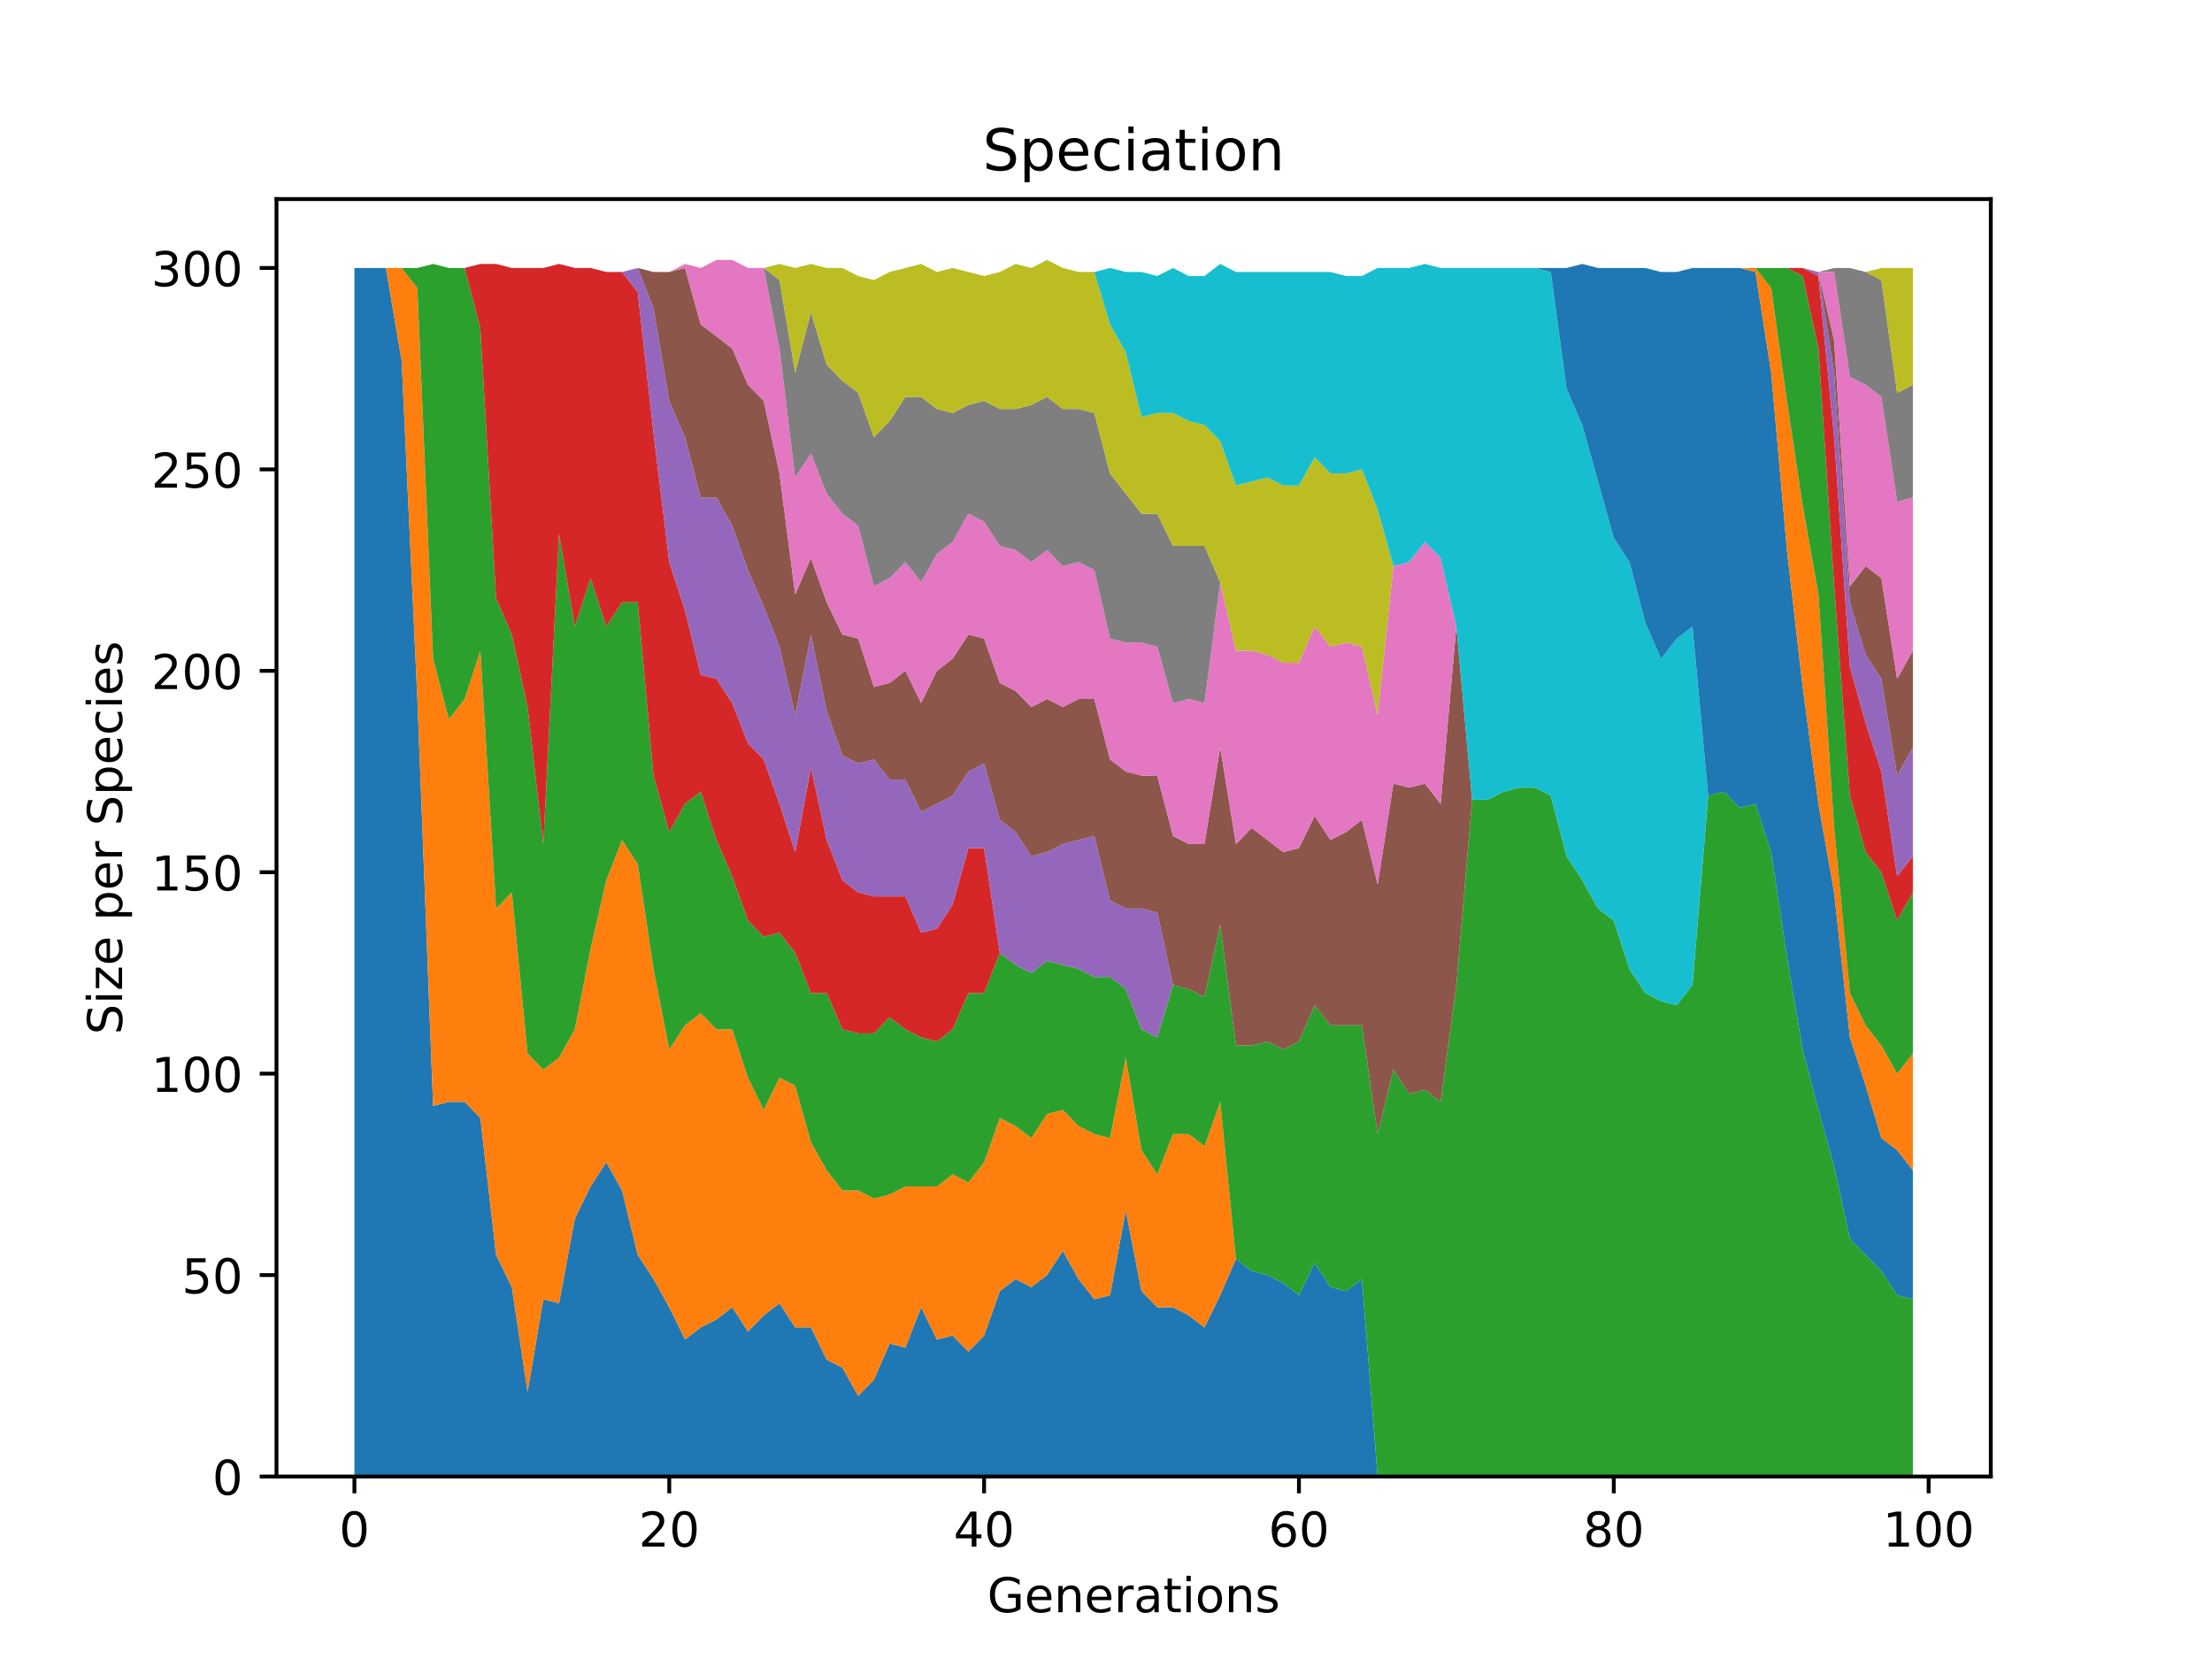 <?xml version="1.0" encoding="utf-8" standalone="no"?>
<!DOCTYPE svg PUBLIC "-//W3C//DTD SVG 1.1//EN"
  "http://www.w3.org/Graphics/SVG/1.1/DTD/svg11.dtd">
<!-- Created with matplotlib (https://matplotlib.org/) -->
<svg height="345.6pt" version="1.1" viewBox="0 0 460.8 345.6" width="460.8pt" xmlns="http://www.w3.org/2000/svg" xmlns:xlink="http://www.w3.org/1999/xlink">
 <defs>
  <style type="text/css">
*{stroke-linecap:butt;stroke-linejoin:round;}
  </style>
 </defs>
 <g id="figure_1">
  <g id="patch_1">
   <path d="M 0 345.6 
L 460.8 345.6 
L 460.8 0 
L 0 0 
z
" style="fill:#ffffff;"/>
  </g>
  <g id="axes_1">
   <g id="patch_2">
    <path d="M 57.6 307.584 
L 414.72 307.584 
L 414.72 41.472 
L 57.6 41.472 
z
" style="fill:#ffffff;"/>
   </g>
   <g id="PolyCollection_1">
    <path clip-path="url(#p0d1f23c769)" d="M 73.833 55.822 
L 73.833 307.584 
L 77.112 307.584 
L 80.391 307.584 
L 83.671 307.584 
L 86.95 307.584 
L 90.229 307.584 
L 93.509 307.584 
L 96.788 307.584 
L 100.067 307.584 
L 103.347 307.584 
L 106.626 307.584 
L 109.905 307.584 
L 113.185 307.584 
L 116.464 307.584 
L 119.743 307.584 
L 123.023 307.584 
L 126.302 307.584 
L 129.581 307.584 
L 132.861 307.584 
L 136.14 307.584 
L 139.42 307.584 
L 142.699 307.584 
L 145.978 307.584 
L 149.258 307.584 
L 152.537 307.584 
L 155.816 307.584 
L 159.096 307.584 
L 162.375 307.584 
L 165.654 307.584 
L 168.934 307.584 
L 172.213 307.584 
L 175.492 307.584 
L 178.772 307.584 
L 182.051 307.584 
L 185.33 307.584 
L 188.61 307.584 
L 191.889 307.584 
L 195.168 307.584 
L 198.448 307.584 
L 201.727 307.584 
L 205.006 307.584 
L 208.286 307.584 
L 211.565 307.584 
L 214.844 307.584 
L 218.124 307.584 
L 221.403 307.584 
L 224.682 307.584 
L 227.962 307.584 
L 231.241 307.584 
L 234.52 307.584 
L 237.8 307.584 
L 241.079 307.584 
L 244.358 307.584 
L 247.638 307.584 
L 250.917 307.584 
L 254.196 307.584 
L 257.476 307.584 
L 260.755 307.584 
L 264.034 307.584 
L 267.314 307.584 
L 270.593 307.584 
L 273.872 307.584 
L 277.152 307.584 
L 280.431 307.584 
L 283.71 307.584 
L 286.99 307.584 
L 290.269 307.584 
L 293.548 307.584 
L 296.828 307.584 
L 300.107 307.584 
L 303.386 307.584 
L 306.666 307.584 
L 309.945 307.584 
L 313.224 307.584 
L 316.504 307.584 
L 319.783 307.584 
L 323.062 307.584 
L 326.342 307.584 
L 329.621 307.584 
L 332.9 307.584 
L 336.18 307.584 
L 339.459 307.584 
L 342.739 307.584 
L 346.018 307.584 
L 349.297 307.584 
L 352.577 307.584 
L 355.856 307.584 
L 359.135 307.584 
L 362.415 307.584 
L 365.694 307.584 
L 368.973 307.584 
L 372.253 307.584 
L 375.532 307.584 
L 378.811 307.584 
L 382.091 307.584 
L 385.37 307.584 
L 388.649 307.584 
L 391.929 307.584 
L 395.208 307.584 
L 398.487 307.584 
L 398.487 307.584 
L 398.487 307.584 
L 395.208 307.584 
L 391.929 307.584 
L 388.649 307.584 
L 385.37 307.584 
L 382.091 307.584 
L 378.811 307.584 
L 375.532 307.584 
L 372.253 307.584 
L 368.973 307.584 
L 365.694 307.584 
L 362.415 307.584 
L 359.135 307.584 
L 355.856 307.584 
L 352.577 307.584 
L 349.297 307.584 
L 346.018 307.584 
L 342.739 307.584 
L 339.459 307.584 
L 336.18 307.584 
L 332.9 307.584 
L 329.621 307.584 
L 326.342 307.584 
L 323.062 307.584 
L 319.783 307.584 
L 316.504 307.584 
L 313.224 307.584 
L 309.945 307.584 
L 306.666 307.584 
L 303.386 307.584 
L 300.107 307.584 
L 296.828 307.584 
L 293.548 307.584 
L 290.269 307.584 
L 286.99 307.584 
L 283.71 266.463 
L 280.431 268.981 
L 277.152 268.141 
L 273.872 263.106 
L 270.593 269.82 
L 267.314 267.302 
L 264.034 265.624 
L 260.755 264.785 
L 257.476 262.267 
L 254.196 269.82 
L 250.917 276.533 
L 247.638 274.016 
L 244.358 272.337 
L 241.079 272.337 
L 237.8 268.981 
L 234.52 252.196 
L 231.241 269.82 
L 227.962 270.659 
L 224.682 266.463 
L 221.403 260.589 
L 218.124 265.624 
L 214.844 268.141 
L 211.565 266.463 
L 208.286 268.981 
L 205.006 278.212 
L 201.727 281.569 
L 198.448 278.212 
L 195.168 279.051 
L 191.889 272.337 
L 188.61 280.729 
L 185.33 279.89 
L 182.051 287.443 
L 178.772 290.8 
L 175.492 284.925 
L 172.213 283.247 
L 168.934 276.533 
L 165.654 276.533 
L 162.375 271.498 
L 159.096 274.016 
L 155.816 277.373 
L 152.537 272.337 
L 149.258 274.855 
L 145.978 276.533 
L 142.699 279.051 
L 139.42 272.337 
L 136.14 266.463 
L 132.861 261.428 
L 129.581 248 
L 126.302 242.126 
L 123.023 247.161 
L 119.743 253.875 
L 116.464 271.498 
L 113.185 270.659 
L 109.905 289.961 
L 106.626 268.141 
L 103.347 261.428 
L 100.067 232.895 
L 96.788 229.538 
L 93.509 229.538 
L 90.229 230.377 
L 86.95 145.617 
L 83.671 75.124 
L 80.391 55.822 
L 77.112 55.822 
L 73.833 55.822 
z
" style="fill:#1f77b4;"/>
   </g>
   <g id="PolyCollection_2">
    <path clip-path="url(#p0d1f23c769)" d="M 73.833 55.822 
L 73.833 55.822 
L 77.112 55.822 
L 80.391 55.822 
L 83.671 75.124 
L 86.95 145.617 
L 90.229 230.377 
L 93.509 229.538 
L 96.788 229.538 
L 100.067 232.895 
L 103.347 261.428 
L 106.626 268.141 
L 109.905 289.961 
L 113.185 270.659 
L 116.464 271.498 
L 119.743 253.875 
L 123.023 247.161 
L 126.302 242.126 
L 129.581 248 
L 132.861 261.428 
L 136.14 266.463 
L 139.42 272.337 
L 142.699 279.051 
L 145.978 276.533 
L 149.258 274.855 
L 152.537 272.337 
L 155.816 277.373 
L 159.096 274.016 
L 162.375 271.498 
L 165.654 276.533 
L 168.934 276.533 
L 172.213 283.247 
L 175.492 284.925 
L 178.772 290.8 
L 182.051 287.443 
L 185.33 279.89 
L 188.61 280.729 
L 191.889 272.337 
L 195.168 279.051 
L 198.448 278.212 
L 201.727 281.569 
L 205.006 278.212 
L 208.286 268.981 
L 211.565 266.463 
L 214.844 268.141 
L 218.124 265.624 
L 221.403 260.589 
L 224.682 266.463 
L 227.962 270.659 
L 231.241 269.82 
L 234.52 252.196 
L 237.8 268.981 
L 241.079 272.337 
L 244.358 272.337 
L 247.638 274.016 
L 250.917 276.533 
L 254.196 269.82 
L 257.476 262.267 
L 260.755 264.785 
L 264.034 265.624 
L 267.314 267.302 
L 270.593 269.82 
L 273.872 263.106 
L 277.152 268.141 
L 280.431 268.981 
L 283.71 266.463 
L 286.99 307.584 
L 290.269 307.584 
L 293.548 307.584 
L 296.828 307.584 
L 300.107 307.584 
L 303.386 307.584 
L 306.666 307.584 
L 309.945 307.584 
L 313.224 307.584 
L 316.504 307.584 
L 319.783 307.584 
L 323.062 307.584 
L 326.342 307.584 
L 329.621 307.584 
L 332.9 307.584 
L 336.18 307.584 
L 339.459 307.584 
L 342.739 307.584 
L 346.018 307.584 
L 349.297 307.584 
L 352.577 307.584 
L 355.856 307.584 
L 359.135 307.584 
L 362.415 307.584 
L 365.694 307.584 
L 368.973 307.584 
L 372.253 307.584 
L 375.532 307.584 
L 378.811 307.584 
L 382.091 307.584 
L 385.37 307.584 
L 388.649 307.584 
L 391.929 307.584 
L 395.208 307.584 
L 398.487 307.584 
L 398.487 307.584 
L 398.487 307.584 
L 395.208 307.584 
L 391.929 307.584 
L 388.649 307.584 
L 385.37 307.584 
L 382.091 307.584 
L 378.811 307.584 
L 375.532 307.584 
L 372.253 307.584 
L 368.973 307.584 
L 365.694 307.584 
L 362.415 307.584 
L 359.135 307.584 
L 355.856 307.584 
L 352.577 307.584 
L 349.297 307.584 
L 346.018 307.584 
L 342.739 307.584 
L 339.459 307.584 
L 336.18 307.584 
L 332.9 307.584 
L 329.621 307.584 
L 326.342 307.584 
L 323.062 307.584 
L 319.783 307.584 
L 316.504 307.584 
L 313.224 307.584 
L 309.945 307.584 
L 306.666 307.584 
L 303.386 307.584 
L 300.107 307.584 
L 296.828 307.584 
L 293.548 307.584 
L 290.269 307.584 
L 286.99 307.584 
L 283.71 266.463 
L 280.431 268.981 
L 277.152 268.141 
L 273.872 263.106 
L 270.593 269.82 
L 267.314 267.302 
L 264.034 265.624 
L 260.755 264.785 
L 257.476 262.267 
L 254.196 229.538 
L 250.917 238.769 
L 247.638 236.252 
L 244.358 236.252 
L 241.079 244.644 
L 237.8 239.608 
L 234.52 220.307 
L 231.241 237.091 
L 227.962 236.252 
L 224.682 234.573 
L 221.403 231.216 
L 218.124 232.056 
L 214.844 237.091 
L 211.565 234.573 
L 208.286 232.895 
L 205.006 242.126 
L 201.727 246.322 
L 198.448 244.644 
L 195.168 247.161 
L 191.889 247.161 
L 188.61 247.161 
L 185.33 248.84 
L 182.051 249.679 
L 178.772 248 
L 175.492 248 
L 172.213 243.804 
L 168.934 237.93 
L 165.654 226.181 
L 162.375 224.503 
L 159.096 231.216 
L 155.816 224.503 
L 152.537 214.432 
L 149.258 214.432 
L 145.978 211.075 
L 142.699 213.593 
L 139.42 218.628 
L 136.14 201.844 
L 132.861 180.025 
L 129.581 174.99 
L 126.302 183.382 
L 123.023 197.648 
L 119.743 214.432 
L 116.464 220.307 
L 113.185 222.824 
L 109.905 219.467 
L 106.626 185.899 
L 103.347 189.256 
L 100.067 135.547 
L 96.788 145.617 
L 93.509 149.813 
L 90.229 137.225 
L 86.95 60.018 
L 83.671 55.822 
L 80.391 55.822 
L 77.112 55.822 
L 73.833 55.822 
z
" style="fill:#ff7f0e;"/>
   </g>
   <g id="PolyCollection_3">
    <path clip-path="url(#p0d1f23c769)" d="M 73.833 55.822 
L 73.833 55.822 
L 77.112 55.822 
L 80.391 55.822 
L 83.671 55.822 
L 86.95 60.018 
L 90.229 137.225 
L 93.509 149.813 
L 96.788 145.617 
L 100.067 135.547 
L 103.347 189.256 
L 106.626 185.899 
L 109.905 219.467 
L 113.185 222.824 
L 116.464 220.307 
L 119.743 214.432 
L 123.023 197.648 
L 126.302 183.382 
L 129.581 174.99 
L 132.861 180.025 
L 136.14 201.844 
L 139.42 218.628 
L 142.699 213.593 
L 145.978 211.075 
L 149.258 214.432 
L 152.537 214.432 
L 155.816 224.503 
L 159.096 231.216 
L 162.375 224.503 
L 165.654 226.181 
L 168.934 237.93 
L 172.213 243.804 
L 175.492 248 
L 178.772 248 
L 182.051 249.679 
L 185.33 248.84 
L 188.61 247.161 
L 191.889 247.161 
L 195.168 247.161 
L 198.448 244.644 
L 201.727 246.322 
L 205.006 242.126 
L 208.286 232.895 
L 211.565 234.573 
L 214.844 237.091 
L 218.124 232.056 
L 221.403 231.216 
L 224.682 234.573 
L 227.962 236.252 
L 231.241 237.091 
L 234.52 220.307 
L 237.8 239.608 
L 241.079 244.644 
L 244.358 236.252 
L 247.638 236.252 
L 250.917 238.769 
L 254.196 229.538 
L 257.476 262.267 
L 260.755 264.785 
L 264.034 265.624 
L 267.314 267.302 
L 270.593 269.82 
L 273.872 263.106 
L 277.152 268.141 
L 280.431 268.981 
L 283.71 266.463 
L 286.99 307.584 
L 290.269 307.584 
L 293.548 307.584 
L 296.828 307.584 
L 300.107 307.584 
L 303.386 307.584 
L 306.666 307.584 
L 309.945 307.584 
L 313.224 307.584 
L 316.504 307.584 
L 319.783 307.584 
L 323.062 307.584 
L 326.342 307.584 
L 329.621 307.584 
L 332.9 307.584 
L 336.18 307.584 
L 339.459 307.584 
L 342.739 307.584 
L 346.018 307.584 
L 349.297 307.584 
L 352.577 307.584 
L 355.856 307.584 
L 359.135 307.584 
L 362.415 307.584 
L 365.694 307.584 
L 368.973 307.584 
L 372.253 307.584 
L 375.532 307.584 
L 378.811 307.584 
L 382.091 307.584 
L 385.37 307.584 
L 388.649 307.584 
L 391.929 307.584 
L 395.208 307.584 
L 398.487 307.584 
L 398.487 270.659 
L 398.487 270.659 
L 395.208 269.82 
L 391.929 264.785 
L 388.649 261.428 
L 385.37 258.071 
L 382.091 242.965 
L 378.811 231.216 
L 375.532 218.628 
L 372.253 199.327 
L 368.973 177.507 
L 365.694 167.437 
L 362.415 168.276 
L 359.135 164.919 
L 355.856 165.758 
L 352.577 205.201 
L 349.297 209.397 
L 346.018 208.558 
L 342.739 206.879 
L 339.459 201.844 
L 336.18 191.774 
L 332.9 189.256 
L 329.621 183.382 
L 326.342 178.346 
L 323.062 165.758 
L 319.783 164.08 
L 316.504 164.08 
L 313.224 164.919 
L 309.945 166.598 
L 306.666 166.598 
L 303.386 205.201 
L 300.107 229.538 
L 296.828 227.02 
L 293.548 227.859 
L 290.269 222.824 
L 286.99 236.252 
L 283.71 213.593 
L 280.431 213.593 
L 277.152 213.593 
L 273.872 209.397 
L 270.593 216.95 
L 267.314 218.628 
L 264.034 216.95 
L 260.755 217.789 
L 257.476 217.789 
L 254.196 192.613 
L 250.917 207.719 
L 247.638 206.04 
L 244.358 205.201 
L 241.079 216.111 
L 237.8 214.432 
L 234.52 206.04 
L 231.241 203.523 
L 227.962 203.523 
L 224.682 201.844 
L 221.403 201.005 
L 218.124 200.166 
L 214.844 202.683 
L 211.565 201.005 
L 208.286 198.487 
L 205.006 206.879 
L 201.727 206.879 
L 198.448 214.432 
L 195.168 216.95 
L 191.889 216.111 
L 188.61 214.432 
L 185.33 211.915 
L 182.051 215.271 
L 178.772 215.271 
L 175.492 214.432 
L 172.213 206.879 
L 168.934 206.879 
L 165.654 198.487 
L 162.375 194.291 
L 159.096 195.13 
L 155.816 191.774 
L 152.537 182.542 
L 149.258 174.99 
L 145.978 164.919 
L 142.699 167.437 
L 139.42 173.311 
L 136.14 161.562 
L 132.861 125.476 
L 129.581 125.476 
L 126.302 130.512 
L 123.023 120.441 
L 119.743 130.512 
L 116.464 111.21 
L 113.185 175.829 
L 109.905 147.296 
L 106.626 132.19 
L 103.347 124.637 
L 100.067 68.41 
L 96.788 55.822 
L 93.509 55.822 
L 90.229 54.983 
L 86.95 55.822 
L 83.671 55.822 
L 80.391 55.822 
L 77.112 55.822 
L 73.833 55.822 
z
" style="fill:#2ca02c;"/>
   </g>
   <g id="PolyCollection_4">
    <path clip-path="url(#p0d1f23c769)" d="M 73.833 55.822 
L 73.833 55.822 
L 77.112 55.822 
L 80.391 55.822 
L 83.671 55.822 
L 86.95 55.822 
L 90.229 54.983 
L 93.509 55.822 
L 96.788 55.822 
L 100.067 68.41 
L 103.347 124.637 
L 106.626 132.19 
L 109.905 147.296 
L 113.185 175.829 
L 116.464 111.21 
L 119.743 130.512 
L 123.023 120.441 
L 126.302 130.512 
L 129.581 125.476 
L 132.861 125.476 
L 136.14 161.562 
L 139.42 173.311 
L 142.699 167.437 
L 145.978 164.919 
L 149.258 174.99 
L 152.537 182.542 
L 155.816 191.774 
L 159.096 195.13 
L 162.375 194.291 
L 165.654 198.487 
L 168.934 206.879 
L 172.213 206.879 
L 175.492 214.432 
L 178.772 215.271 
L 182.051 215.271 
L 185.33 211.915 
L 188.61 214.432 
L 191.889 216.111 
L 195.168 216.95 
L 198.448 214.432 
L 201.727 206.879 
L 205.006 206.879 
L 208.286 198.487 
L 211.565 201.005 
L 214.844 202.683 
L 218.124 200.166 
L 221.403 201.005 
L 224.682 201.844 
L 227.962 203.523 
L 231.241 203.523 
L 234.52 206.04 
L 237.8 214.432 
L 241.079 216.111 
L 244.358 205.201 
L 247.638 206.04 
L 250.917 207.719 
L 254.196 192.613 
L 257.476 217.789 
L 260.755 217.789 
L 264.034 216.95 
L 267.314 218.628 
L 270.593 216.95 
L 273.872 209.397 
L 277.152 213.593 
L 280.431 213.593 
L 283.71 213.593 
L 286.99 236.252 
L 290.269 222.824 
L 293.548 227.859 
L 296.828 227.02 
L 300.107 229.538 
L 303.386 205.201 
L 306.666 166.598 
L 309.945 166.598 
L 313.224 164.919 
L 316.504 164.08 
L 319.783 164.08 
L 323.062 165.758 
L 326.342 178.346 
L 329.621 183.382 
L 332.9 189.256 
L 336.18 191.774 
L 339.459 201.844 
L 342.739 206.879 
L 346.018 208.558 
L 349.297 209.397 
L 352.577 205.201 
L 355.856 165.758 
L 359.135 164.919 
L 362.415 168.276 
L 365.694 167.437 
L 368.973 177.507 
L 372.253 199.327 
L 375.532 218.628 
L 378.811 231.216 
L 382.091 242.965 
L 385.37 258.071 
L 388.649 261.428 
L 391.929 264.785 
L 395.208 269.82 
L 398.487 270.659 
L 398.487 270.659 
L 398.487 270.659 
L 395.208 269.82 
L 391.929 264.785 
L 388.649 261.428 
L 385.37 258.071 
L 382.091 242.965 
L 378.811 231.216 
L 375.532 218.628 
L 372.253 199.327 
L 368.973 177.507 
L 365.694 167.437 
L 362.415 168.276 
L 359.135 164.919 
L 355.856 165.758 
L 352.577 205.201 
L 349.297 209.397 
L 346.018 208.558 
L 342.739 206.879 
L 339.459 201.844 
L 336.18 191.774 
L 332.9 189.256 
L 329.621 183.382 
L 326.342 178.346 
L 323.062 165.758 
L 319.783 164.08 
L 316.504 164.08 
L 313.224 164.919 
L 309.945 166.598 
L 306.666 166.598 
L 303.386 205.201 
L 300.107 229.538 
L 296.828 227.02 
L 293.548 227.859 
L 290.269 222.824 
L 286.99 236.252 
L 283.71 213.593 
L 280.431 213.593 
L 277.152 213.593 
L 273.872 209.397 
L 270.593 216.95 
L 267.314 218.628 
L 264.034 216.95 
L 260.755 217.789 
L 257.476 217.789 
L 254.196 192.613 
L 250.917 207.719 
L 247.638 206.04 
L 244.358 205.201 
L 241.079 216.111 
L 237.8 214.432 
L 234.52 206.04 
L 231.241 203.523 
L 227.962 203.523 
L 224.682 201.844 
L 221.403 201.005 
L 218.124 200.166 
L 214.844 202.683 
L 211.565 201.005 
L 208.286 198.487 
L 205.006 176.668 
L 201.727 176.668 
L 198.448 188.417 
L 195.168 193.452 
L 191.889 194.291 
L 188.61 186.738 
L 185.33 186.738 
L 182.051 186.738 
L 178.772 185.899 
L 175.492 183.382 
L 172.213 174.99 
L 168.934 159.884 
L 165.654 177.507 
L 162.375 167.437 
L 159.096 158.205 
L 155.816 154.849 
L 152.537 146.457 
L 149.258 141.421 
L 145.978 140.582 
L 142.699 127.155 
L 139.42 117.084 
L 136.14 90.23 
L 132.861 60.858 
L 129.581 56.662 
L 126.302 56.662 
L 123.023 55.822 
L 119.743 55.822 
L 116.464 54.983 
L 113.185 55.822 
L 109.905 55.822 
L 106.626 55.822 
L 103.347 54.983 
L 100.067 54.983 
L 96.788 55.822 
L 93.509 55.822 
L 90.229 54.983 
L 86.95 55.822 
L 83.671 55.822 
L 80.391 55.822 
L 77.112 55.822 
L 73.833 55.822 
z
" style="fill:#d62728;"/>
   </g>
   <g id="PolyCollection_5">
    <path clip-path="url(#p0d1f23c769)" d="M 73.833 55.822 
L 73.833 55.822 
L 77.112 55.822 
L 80.391 55.822 
L 83.671 55.822 
L 86.95 55.822 
L 90.229 54.983 
L 93.509 55.822 
L 96.788 55.822 
L 100.067 54.983 
L 103.347 54.983 
L 106.626 55.822 
L 109.905 55.822 
L 113.185 55.822 
L 116.464 54.983 
L 119.743 55.822 
L 123.023 55.822 
L 126.302 56.662 
L 129.581 56.662 
L 132.861 60.858 
L 136.14 90.23 
L 139.42 117.084 
L 142.699 127.155 
L 145.978 140.582 
L 149.258 141.421 
L 152.537 146.457 
L 155.816 154.849 
L 159.096 158.205 
L 162.375 167.437 
L 165.654 177.507 
L 168.934 159.884 
L 172.213 174.99 
L 175.492 183.382 
L 178.772 185.899 
L 182.051 186.738 
L 185.33 186.738 
L 188.61 186.738 
L 191.889 194.291 
L 195.168 193.452 
L 198.448 188.417 
L 201.727 176.668 
L 205.006 176.668 
L 208.286 198.487 
L 211.565 201.005 
L 214.844 202.683 
L 218.124 200.166 
L 221.403 201.005 
L 224.682 201.844 
L 227.962 203.523 
L 231.241 203.523 
L 234.52 206.04 
L 237.8 214.432 
L 241.079 216.111 
L 244.358 205.201 
L 247.638 206.04 
L 250.917 207.719 
L 254.196 192.613 
L 257.476 217.789 
L 260.755 217.789 
L 264.034 216.95 
L 267.314 218.628 
L 270.593 216.95 
L 273.872 209.397 
L 277.152 213.593 
L 280.431 213.593 
L 283.71 213.593 
L 286.99 236.252 
L 290.269 222.824 
L 293.548 227.859 
L 296.828 227.02 
L 300.107 229.538 
L 303.386 205.201 
L 306.666 166.598 
L 309.945 166.598 
L 313.224 164.919 
L 316.504 164.08 
L 319.783 164.08 
L 323.062 165.758 
L 326.342 178.346 
L 329.621 183.382 
L 332.9 189.256 
L 336.18 191.774 
L 339.459 201.844 
L 342.739 206.879 
L 346.018 208.558 
L 349.297 209.397 
L 352.577 205.201 
L 355.856 165.758 
L 359.135 164.919 
L 362.415 168.276 
L 365.694 167.437 
L 368.973 177.507 
L 372.253 199.327 
L 375.532 218.628 
L 378.811 231.216 
L 382.091 242.965 
L 385.37 258.071 
L 388.649 261.428 
L 391.929 264.785 
L 395.208 269.82 
L 398.487 270.659 
L 398.487 270.659 
L 398.487 270.659 
L 395.208 269.82 
L 391.929 264.785 
L 388.649 261.428 
L 385.37 258.071 
L 382.091 242.965 
L 378.811 231.216 
L 375.532 218.628 
L 372.253 199.327 
L 368.973 177.507 
L 365.694 167.437 
L 362.415 168.276 
L 359.135 164.919 
L 355.856 165.758 
L 352.577 205.201 
L 349.297 209.397 
L 346.018 208.558 
L 342.739 206.879 
L 339.459 201.844 
L 336.18 191.774 
L 332.9 189.256 
L 329.621 183.382 
L 326.342 178.346 
L 323.062 165.758 
L 319.783 164.08 
L 316.504 164.08 
L 313.224 164.919 
L 309.945 166.598 
L 306.666 166.598 
L 303.386 205.201 
L 300.107 229.538 
L 296.828 227.02 
L 293.548 227.859 
L 290.269 222.824 
L 286.99 236.252 
L 283.71 213.593 
L 280.431 213.593 
L 277.152 213.593 
L 273.872 209.397 
L 270.593 216.95 
L 267.314 218.628 
L 264.034 216.95 
L 260.755 217.789 
L 257.476 217.789 
L 254.196 192.613 
L 250.917 207.719 
L 247.638 206.04 
L 244.358 205.201 
L 241.079 190.095 
L 237.8 189.256 
L 234.52 189.256 
L 231.241 187.578 
L 227.962 174.15 
L 224.682 174.99 
L 221.403 175.829 
L 218.124 177.507 
L 214.844 178.346 
L 211.565 173.311 
L 208.286 170.794 
L 205.006 159.045 
L 201.727 160.723 
L 198.448 165.758 
L 195.168 167.437 
L 191.889 169.115 
L 188.61 162.401 
L 185.33 162.401 
L 182.051 158.205 
L 178.772 159.045 
L 175.492 157.366 
L 172.213 148.135 
L 168.934 132.19 
L 165.654 148.974 
L 162.375 134.708 
L 159.096 126.316 
L 155.816 118.763 
L 152.537 109.532 
L 149.258 103.657 
L 145.978 103.657 
L 142.699 91.069 
L 139.42 83.516 
L 136.14 64.214 
L 132.861 55.822 
L 129.581 56.662 
L 126.302 56.662 
L 123.023 55.822 
L 119.743 55.822 
L 116.464 54.983 
L 113.185 55.822 
L 109.905 55.822 
L 106.626 55.822 
L 103.347 54.983 
L 100.067 54.983 
L 96.788 55.822 
L 93.509 55.822 
L 90.229 54.983 
L 86.95 55.822 
L 83.671 55.822 
L 80.391 55.822 
L 77.112 55.822 
L 73.833 55.822 
z
" style="fill:#9467bd;"/>
   </g>
   <g id="PolyCollection_6">
    <path clip-path="url(#p0d1f23c769)" d="M 73.833 55.822 
L 73.833 55.822 
L 77.112 55.822 
L 80.391 55.822 
L 83.671 55.822 
L 86.95 55.822 
L 90.229 54.983 
L 93.509 55.822 
L 96.788 55.822 
L 100.067 54.983 
L 103.347 54.983 
L 106.626 55.822 
L 109.905 55.822 
L 113.185 55.822 
L 116.464 54.983 
L 119.743 55.822 
L 123.023 55.822 
L 126.302 56.662 
L 129.581 56.662 
L 132.861 55.822 
L 136.14 64.214 
L 139.42 83.516 
L 142.699 91.069 
L 145.978 103.657 
L 149.258 103.657 
L 152.537 109.532 
L 155.816 118.763 
L 159.096 126.316 
L 162.375 134.708 
L 165.654 148.974 
L 168.934 132.19 
L 172.213 148.135 
L 175.492 157.366 
L 178.772 159.045 
L 182.051 158.205 
L 185.33 162.401 
L 188.61 162.401 
L 191.889 169.115 
L 195.168 167.437 
L 198.448 165.758 
L 201.727 160.723 
L 205.006 159.045 
L 208.286 170.794 
L 211.565 173.311 
L 214.844 178.346 
L 218.124 177.507 
L 221.403 175.829 
L 224.682 174.99 
L 227.962 174.15 
L 231.241 187.578 
L 234.52 189.256 
L 237.8 189.256 
L 241.079 190.095 
L 244.358 205.201 
L 247.638 206.04 
L 250.917 207.719 
L 254.196 192.613 
L 257.476 217.789 
L 260.755 217.789 
L 264.034 216.95 
L 267.314 218.628 
L 270.593 216.95 
L 273.872 209.397 
L 277.152 213.593 
L 280.431 213.593 
L 283.71 213.593 
L 286.99 236.252 
L 290.269 222.824 
L 293.548 227.859 
L 296.828 227.02 
L 300.107 229.538 
L 303.386 205.201 
L 306.666 166.598 
L 309.945 166.598 
L 313.224 164.919 
L 316.504 164.08 
L 319.783 164.08 
L 323.062 165.758 
L 326.342 178.346 
L 329.621 183.382 
L 332.9 189.256 
L 336.18 191.774 
L 339.459 201.844 
L 342.739 206.879 
L 346.018 208.558 
L 349.297 209.397 
L 352.577 205.201 
L 355.856 165.758 
L 359.135 164.919 
L 362.415 168.276 
L 365.694 167.437 
L 368.973 177.507 
L 372.253 199.327 
L 375.532 218.628 
L 378.811 231.216 
L 382.091 242.965 
L 385.37 258.071 
L 388.649 261.428 
L 391.929 264.785 
L 395.208 269.82 
L 398.487 270.659 
L 398.487 270.659 
L 398.487 270.659 
L 395.208 269.82 
L 391.929 264.785 
L 388.649 261.428 
L 385.37 258.071 
L 382.091 242.965 
L 378.811 231.216 
L 375.532 218.628 
L 372.253 199.327 
L 368.973 177.507 
L 365.694 167.437 
L 362.415 168.276 
L 359.135 164.919 
L 355.856 165.758 
L 352.577 205.201 
L 349.297 209.397 
L 346.018 208.558 
L 342.739 206.879 
L 339.459 201.844 
L 336.18 191.774 
L 332.9 189.256 
L 329.621 183.382 
L 326.342 178.346 
L 323.062 165.758 
L 319.783 164.08 
L 316.504 164.08 
L 313.224 164.919 
L 309.945 166.598 
L 306.666 166.598 
L 303.386 130.512 
L 300.107 167.437 
L 296.828 163.241 
L 293.548 164.08 
L 290.269 163.241 
L 286.99 184.221 
L 283.71 170.794 
L 280.431 173.311 
L 277.152 174.99 
L 273.872 169.954 
L 270.593 176.668 
L 267.314 177.507 
L 264.034 174.99 
L 260.755 172.472 
L 257.476 175.829 
L 254.196 155.688 
L 250.917 175.829 
L 247.638 175.829 
L 244.358 174.15 
L 241.079 161.562 
L 237.8 161.562 
L 234.52 160.723 
L 231.241 158.205 
L 227.962 145.617 
L 224.682 145.617 
L 221.403 147.296 
L 218.124 145.617 
L 214.844 147.296 
L 211.565 143.939 
L 208.286 142.261 
L 205.006 133.029 
L 201.727 132.19 
L 198.448 137.225 
L 195.168 139.743 
L 191.889 146.457 
L 188.61 139.743 
L 185.33 142.261 
L 182.051 143.1 
L 178.772 133.029 
L 175.492 132.19 
L 172.213 125.476 
L 168.934 116.245 
L 165.654 123.798 
L 162.375 98.622 
L 159.096 83.516 
L 155.816 80.159 
L 152.537 72.607 
L 149.258 70.089 
L 145.978 67.571 
L 142.699 55.822 
L 139.42 56.662 
L 136.14 56.662 
L 132.861 55.822 
L 129.581 56.662 
L 126.302 56.662 
L 123.023 55.822 
L 119.743 55.822 
L 116.464 54.983 
L 113.185 55.822 
L 109.905 55.822 
L 106.626 55.822 
L 103.347 54.983 
L 100.067 54.983 
L 96.788 55.822 
L 93.509 55.822 
L 90.229 54.983 
L 86.95 55.822 
L 83.671 55.822 
L 80.391 55.822 
L 77.112 55.822 
L 73.833 55.822 
z
" style="fill:#8c564b;"/>
   </g>
   <g id="PolyCollection_7">
    <path clip-path="url(#p0d1f23c769)" d="M 73.833 55.822 
L 73.833 55.822 
L 77.112 55.822 
L 80.391 55.822 
L 83.671 55.822 
L 86.95 55.822 
L 90.229 54.983 
L 93.509 55.822 
L 96.788 55.822 
L 100.067 54.983 
L 103.347 54.983 
L 106.626 55.822 
L 109.905 55.822 
L 113.185 55.822 
L 116.464 54.983 
L 119.743 55.822 
L 123.023 55.822 
L 126.302 56.662 
L 129.581 56.662 
L 132.861 55.822 
L 136.14 56.662 
L 139.42 56.662 
L 142.699 55.822 
L 145.978 67.571 
L 149.258 70.089 
L 152.537 72.607 
L 155.816 80.159 
L 159.096 83.516 
L 162.375 98.622 
L 165.654 123.798 
L 168.934 116.245 
L 172.213 125.476 
L 175.492 132.19 
L 178.772 133.029 
L 182.051 143.1 
L 185.33 142.261 
L 188.61 139.743 
L 191.889 146.457 
L 195.168 139.743 
L 198.448 137.225 
L 201.727 132.19 
L 205.006 133.029 
L 208.286 142.261 
L 211.565 143.939 
L 214.844 147.296 
L 218.124 145.617 
L 221.403 147.296 
L 224.682 145.617 
L 227.962 145.617 
L 231.241 158.205 
L 234.52 160.723 
L 237.8 161.562 
L 241.079 161.562 
L 244.358 174.15 
L 247.638 175.829 
L 250.917 175.829 
L 254.196 155.688 
L 257.476 175.829 
L 260.755 172.472 
L 264.034 174.99 
L 267.314 177.507 
L 270.593 176.668 
L 273.872 169.954 
L 277.152 174.99 
L 280.431 173.311 
L 283.71 170.794 
L 286.99 184.221 
L 290.269 163.241 
L 293.548 164.08 
L 296.828 163.241 
L 300.107 167.437 
L 303.386 130.512 
L 306.666 166.598 
L 309.945 166.598 
L 313.224 164.919 
L 316.504 164.08 
L 319.783 164.08 
L 323.062 165.758 
L 326.342 178.346 
L 329.621 183.382 
L 332.9 189.256 
L 336.18 191.774 
L 339.459 201.844 
L 342.739 206.879 
L 346.018 208.558 
L 349.297 209.397 
L 352.577 205.201 
L 355.856 165.758 
L 359.135 164.919 
L 362.415 168.276 
L 365.694 167.437 
L 368.973 177.507 
L 372.253 199.327 
L 375.532 218.628 
L 378.811 231.216 
L 382.091 242.965 
L 385.37 258.071 
L 388.649 261.428 
L 391.929 264.785 
L 395.208 269.82 
L 398.487 270.659 
L 398.487 270.659 
L 398.487 270.659 
L 395.208 269.82 
L 391.929 264.785 
L 388.649 261.428 
L 385.37 258.071 
L 382.091 242.965 
L 378.811 231.216 
L 375.532 218.628 
L 372.253 199.327 
L 368.973 177.507 
L 365.694 167.437 
L 362.415 168.276 
L 359.135 164.919 
L 355.856 165.758 
L 352.577 205.201 
L 349.297 209.397 
L 346.018 208.558 
L 342.739 206.879 
L 339.459 201.844 
L 336.18 191.774 
L 332.9 189.256 
L 329.621 183.382 
L 326.342 178.346 
L 323.062 165.758 
L 319.783 164.08 
L 316.504 164.08 
L 313.224 164.919 
L 309.945 166.598 
L 306.666 166.598 
L 303.386 130.512 
L 300.107 116.245 
L 296.828 112.888 
L 293.548 117.084 
L 290.269 117.924 
L 286.99 148.974 
L 283.71 134.708 
L 280.431 133.869 
L 277.152 134.708 
L 273.872 130.512 
L 270.593 138.065 
L 267.314 138.065 
L 264.034 136.386 
L 260.755 135.547 
L 257.476 135.547 
L 254.196 121.28 
L 250.917 146.457 
L 247.638 145.617 
L 244.358 146.457 
L 241.079 134.708 
L 237.8 133.869 
L 234.52 133.869 
L 231.241 133.029 
L 227.962 118.763 
L 224.682 117.084 
L 221.403 117.924 
L 218.124 114.567 
L 214.844 117.084 
L 211.565 114.567 
L 208.286 113.728 
L 205.006 108.692 
L 201.727 107.014 
L 198.448 112.888 
L 195.168 115.406 
L 191.889 121.28 
L 188.61 117.084 
L 185.33 120.441 
L 182.051 122.12 
L 178.772 109.532 
L 175.492 107.014 
L 172.213 102.818 
L 168.934 94.426 
L 165.654 99.461 
L 162.375 72.607 
L 159.096 55.822 
L 155.816 55.822 
L 152.537 54.144 
L 149.258 54.144 
L 145.978 55.822 
L 142.699 54.983 
L 139.42 56.662 
L 136.14 56.662 
L 132.861 55.822 
L 129.581 56.662 
L 126.302 56.662 
L 123.023 55.822 
L 119.743 55.822 
L 116.464 54.983 
L 113.185 55.822 
L 109.905 55.822 
L 106.626 55.822 
L 103.347 54.983 
L 100.067 54.983 
L 96.788 55.822 
L 93.509 55.822 
L 90.229 54.983 
L 86.95 55.822 
L 83.671 55.822 
L 80.391 55.822 
L 77.112 55.822 
L 73.833 55.822 
z
" style="fill:#e377c2;"/>
   </g>
   <g id="PolyCollection_8">
    <path clip-path="url(#p0d1f23c769)" d="M 73.833 55.822 
L 73.833 55.822 
L 77.112 55.822 
L 80.391 55.822 
L 83.671 55.822 
L 86.95 55.822 
L 90.229 54.983 
L 93.509 55.822 
L 96.788 55.822 
L 100.067 54.983 
L 103.347 54.983 
L 106.626 55.822 
L 109.905 55.822 
L 113.185 55.822 
L 116.464 54.983 
L 119.743 55.822 
L 123.023 55.822 
L 126.302 56.662 
L 129.581 56.662 
L 132.861 55.822 
L 136.14 56.662 
L 139.42 56.662 
L 142.699 54.983 
L 145.978 55.822 
L 149.258 54.144 
L 152.537 54.144 
L 155.816 55.822 
L 159.096 55.822 
L 162.375 72.607 
L 165.654 99.461 
L 168.934 94.426 
L 172.213 102.818 
L 175.492 107.014 
L 178.772 109.532 
L 182.051 122.12 
L 185.33 120.441 
L 188.61 117.084 
L 191.889 121.28 
L 195.168 115.406 
L 198.448 112.888 
L 201.727 107.014 
L 205.006 108.692 
L 208.286 113.728 
L 211.565 114.567 
L 214.844 117.084 
L 218.124 114.567 
L 221.403 117.924 
L 224.682 117.084 
L 227.962 118.763 
L 231.241 133.029 
L 234.52 133.869 
L 237.8 133.869 
L 241.079 134.708 
L 244.358 146.457 
L 247.638 145.617 
L 250.917 146.457 
L 254.196 121.28 
L 257.476 135.547 
L 260.755 135.547 
L 264.034 136.386 
L 267.314 138.065 
L 270.593 138.065 
L 273.872 130.512 
L 277.152 134.708 
L 280.431 133.869 
L 283.71 134.708 
L 286.99 148.974 
L 290.269 117.924 
L 293.548 117.084 
L 296.828 112.888 
L 300.107 116.245 
L 303.386 130.512 
L 306.666 166.598 
L 309.945 166.598 
L 313.224 164.919 
L 316.504 164.08 
L 319.783 164.08 
L 323.062 165.758 
L 326.342 178.346 
L 329.621 183.382 
L 332.9 189.256 
L 336.18 191.774 
L 339.459 201.844 
L 342.739 206.879 
L 346.018 208.558 
L 349.297 209.397 
L 352.577 205.201 
L 355.856 165.758 
L 359.135 164.919 
L 362.415 168.276 
L 365.694 167.437 
L 368.973 177.507 
L 372.253 199.327 
L 375.532 218.628 
L 378.811 231.216 
L 382.091 242.965 
L 385.37 258.071 
L 388.649 261.428 
L 391.929 264.785 
L 395.208 269.82 
L 398.487 270.659 
L 398.487 270.659 
L 398.487 270.659 
L 395.208 269.82 
L 391.929 264.785 
L 388.649 261.428 
L 385.37 258.071 
L 382.091 242.965 
L 378.811 231.216 
L 375.532 218.628 
L 372.253 199.327 
L 368.973 177.507 
L 365.694 167.437 
L 362.415 168.276 
L 359.135 164.919 
L 355.856 165.758 
L 352.577 205.201 
L 349.297 209.397 
L 346.018 208.558 
L 342.739 206.879 
L 339.459 201.844 
L 336.18 191.774 
L 332.9 189.256 
L 329.621 183.382 
L 326.342 178.346 
L 323.062 165.758 
L 319.783 164.08 
L 316.504 164.08 
L 313.224 164.919 
L 309.945 166.598 
L 306.666 166.598 
L 303.386 130.512 
L 300.107 116.245 
L 296.828 112.888 
L 293.548 117.084 
L 290.269 117.924 
L 286.99 148.974 
L 283.71 134.708 
L 280.431 133.869 
L 277.152 134.708 
L 273.872 130.512 
L 270.593 138.065 
L 267.314 138.065 
L 264.034 136.386 
L 260.755 135.547 
L 257.476 135.547 
L 254.196 121.28 
L 250.917 113.728 
L 247.638 113.728 
L 244.358 113.728 
L 241.079 107.014 
L 237.8 107.014 
L 234.52 102.818 
L 231.241 98.622 
L 227.962 86.034 
L 224.682 85.195 
L 221.403 85.195 
L 218.124 82.677 
L 214.844 84.355 
L 211.565 85.195 
L 208.286 85.195 
L 205.006 83.516 
L 201.727 84.355 
L 198.448 86.034 
L 195.168 85.195 
L 191.889 82.677 
L 188.61 82.677 
L 185.33 87.712 
L 182.051 91.069 
L 178.772 81.838 
L 175.492 79.32 
L 172.213 75.963 
L 168.934 65.054 
L 165.654 77.642 
L 162.375 58.34 
L 159.096 55.822 
L 155.816 55.822 
L 152.537 54.144 
L 149.258 54.144 
L 145.978 55.822 
L 142.699 54.983 
L 139.42 56.662 
L 136.14 56.662 
L 132.861 55.822 
L 129.581 56.662 
L 126.302 56.662 
L 123.023 55.822 
L 119.743 55.822 
L 116.464 54.983 
L 113.185 55.822 
L 109.905 55.822 
L 106.626 55.822 
L 103.347 54.983 
L 100.067 54.983 
L 96.788 55.822 
L 93.509 55.822 
L 90.229 54.983 
L 86.95 55.822 
L 83.671 55.822 
L 80.391 55.822 
L 77.112 55.822 
L 73.833 55.822 
z
" style="fill:#7f7f7f;"/>
   </g>
   <g id="PolyCollection_9">
    <path clip-path="url(#p0d1f23c769)" d="M 73.833 55.822 
L 73.833 55.822 
L 77.112 55.822 
L 80.391 55.822 
L 83.671 55.822 
L 86.95 55.822 
L 90.229 54.983 
L 93.509 55.822 
L 96.788 55.822 
L 100.067 54.983 
L 103.347 54.983 
L 106.626 55.822 
L 109.905 55.822 
L 113.185 55.822 
L 116.464 54.983 
L 119.743 55.822 
L 123.023 55.822 
L 126.302 56.662 
L 129.581 56.662 
L 132.861 55.822 
L 136.14 56.662 
L 139.42 56.662 
L 142.699 54.983 
L 145.978 55.822 
L 149.258 54.144 
L 152.537 54.144 
L 155.816 55.822 
L 159.096 55.822 
L 162.375 58.34 
L 165.654 77.642 
L 168.934 65.054 
L 172.213 75.963 
L 175.492 79.32 
L 178.772 81.838 
L 182.051 91.069 
L 185.33 87.712 
L 188.61 82.677 
L 191.889 82.677 
L 195.168 85.195 
L 198.448 86.034 
L 201.727 84.355 
L 205.006 83.516 
L 208.286 85.195 
L 211.565 85.195 
L 214.844 84.355 
L 218.124 82.677 
L 221.403 85.195 
L 224.682 85.195 
L 227.962 86.034 
L 231.241 98.622 
L 234.52 102.818 
L 237.8 107.014 
L 241.079 107.014 
L 244.358 113.728 
L 247.638 113.728 
L 250.917 113.728 
L 254.196 121.28 
L 257.476 135.547 
L 260.755 135.547 
L 264.034 136.386 
L 267.314 138.065 
L 270.593 138.065 
L 273.872 130.512 
L 277.152 134.708 
L 280.431 133.869 
L 283.71 134.708 
L 286.99 148.974 
L 290.269 117.924 
L 293.548 117.084 
L 296.828 112.888 
L 300.107 116.245 
L 303.386 130.512 
L 306.666 166.598 
L 309.945 166.598 
L 313.224 164.919 
L 316.504 164.08 
L 319.783 164.08 
L 323.062 165.758 
L 326.342 178.346 
L 329.621 183.382 
L 332.9 189.256 
L 336.18 191.774 
L 339.459 201.844 
L 342.739 206.879 
L 346.018 208.558 
L 349.297 209.397 
L 352.577 205.201 
L 355.856 165.758 
L 359.135 164.919 
L 362.415 168.276 
L 365.694 167.437 
L 368.973 177.507 
L 372.253 199.327 
L 375.532 218.628 
L 378.811 231.216 
L 382.091 242.965 
L 385.37 258.071 
L 388.649 261.428 
L 391.929 264.785 
L 395.208 269.82 
L 398.487 270.659 
L 398.487 270.659 
L 398.487 270.659 
L 395.208 269.82 
L 391.929 264.785 
L 388.649 261.428 
L 385.37 258.071 
L 382.091 242.965 
L 378.811 231.216 
L 375.532 218.628 
L 372.253 199.327 
L 368.973 177.507 
L 365.694 167.437 
L 362.415 168.276 
L 359.135 164.919 
L 355.856 165.758 
L 352.577 205.201 
L 349.297 209.397 
L 346.018 208.558 
L 342.739 206.879 
L 339.459 201.844 
L 336.18 191.774 
L 332.9 189.256 
L 329.621 183.382 
L 326.342 178.346 
L 323.062 165.758 
L 319.783 164.08 
L 316.504 164.08 
L 313.224 164.919 
L 309.945 166.598 
L 306.666 166.598 
L 303.386 130.512 
L 300.107 116.245 
L 296.828 112.888 
L 293.548 117.084 
L 290.269 117.924 
L 286.99 106.175 
L 283.71 97.783 
L 280.431 98.622 
L 277.152 98.622 
L 273.872 95.265 
L 270.593 101.139 
L 267.314 101.139 
L 264.034 99.461 
L 260.755 100.3 
L 257.476 101.139 
L 254.196 91.908 
L 250.917 88.551 
L 247.638 87.712 
L 244.358 86.034 
L 241.079 86.034 
L 237.8 86.873 
L 234.52 73.446 
L 231.241 67.571 
L 227.962 56.662 
L 224.682 56.662 
L 221.403 55.822 
L 218.124 54.144 
L 214.844 55.822 
L 211.565 54.983 
L 208.286 56.662 
L 205.006 57.501 
L 201.727 56.662 
L 198.448 55.822 
L 195.168 56.662 
L 191.889 54.983 
L 188.61 55.822 
L 185.33 56.662 
L 182.051 58.34 
L 178.772 57.501 
L 175.492 55.822 
L 172.213 55.822 
L 168.934 54.983 
L 165.654 55.822 
L 162.375 54.983 
L 159.096 55.822 
L 155.816 55.822 
L 152.537 54.144 
L 149.258 54.144 
L 145.978 55.822 
L 142.699 54.983 
L 139.42 56.662 
L 136.14 56.662 
L 132.861 55.822 
L 129.581 56.662 
L 126.302 56.662 
L 123.023 55.822 
L 119.743 55.822 
L 116.464 54.983 
L 113.185 55.822 
L 109.905 55.822 
L 106.626 55.822 
L 103.347 54.983 
L 100.067 54.983 
L 96.788 55.822 
L 93.509 55.822 
L 90.229 54.983 
L 86.95 55.822 
L 83.671 55.822 
L 80.391 55.822 
L 77.112 55.822 
L 73.833 55.822 
z
" style="fill:#bcbd22;"/>
   </g>
   <g id="PolyCollection_10">
    <path clip-path="url(#p0d1f23c769)" d="M 73.833 55.822 
L 73.833 55.822 
L 77.112 55.822 
L 80.391 55.822 
L 83.671 55.822 
L 86.95 55.822 
L 90.229 54.983 
L 93.509 55.822 
L 96.788 55.822 
L 100.067 54.983 
L 103.347 54.983 
L 106.626 55.822 
L 109.905 55.822 
L 113.185 55.822 
L 116.464 54.983 
L 119.743 55.822 
L 123.023 55.822 
L 126.302 56.662 
L 129.581 56.662 
L 132.861 55.822 
L 136.14 56.662 
L 139.42 56.662 
L 142.699 54.983 
L 145.978 55.822 
L 149.258 54.144 
L 152.537 54.144 
L 155.816 55.822 
L 159.096 55.822 
L 162.375 54.983 
L 165.654 55.822 
L 168.934 54.983 
L 172.213 55.822 
L 175.492 55.822 
L 178.772 57.501 
L 182.051 58.34 
L 185.33 56.662 
L 188.61 55.822 
L 191.889 54.983 
L 195.168 56.662 
L 198.448 55.822 
L 201.727 56.662 
L 205.006 57.501 
L 208.286 56.662 
L 211.565 54.983 
L 214.844 55.822 
L 218.124 54.144 
L 221.403 55.822 
L 224.682 56.662 
L 227.962 56.662 
L 231.241 67.571 
L 234.52 73.446 
L 237.8 86.873 
L 241.079 86.034 
L 244.358 86.034 
L 247.638 87.712 
L 250.917 88.551 
L 254.196 91.908 
L 257.476 101.139 
L 260.755 100.3 
L 264.034 99.461 
L 267.314 101.139 
L 270.593 101.139 
L 273.872 95.265 
L 277.152 98.622 
L 280.431 98.622 
L 283.71 97.783 
L 286.99 106.175 
L 290.269 117.924 
L 293.548 117.084 
L 296.828 112.888 
L 300.107 116.245 
L 303.386 130.512 
L 306.666 166.598 
L 309.945 166.598 
L 313.224 164.919 
L 316.504 164.08 
L 319.783 164.08 
L 323.062 165.758 
L 326.342 178.346 
L 329.621 183.382 
L 332.9 189.256 
L 336.18 191.774 
L 339.459 201.844 
L 342.739 206.879 
L 346.018 208.558 
L 349.297 209.397 
L 352.577 205.201 
L 355.856 165.758 
L 359.135 164.919 
L 362.415 168.276 
L 365.694 167.437 
L 368.973 177.507 
L 372.253 199.327 
L 375.532 218.628 
L 378.811 231.216 
L 382.091 242.965 
L 385.37 258.071 
L 388.649 261.428 
L 391.929 264.785 
L 395.208 269.82 
L 398.487 270.659 
L 398.487 270.659 
L 398.487 270.659 
L 395.208 269.82 
L 391.929 264.785 
L 388.649 261.428 
L 385.37 258.071 
L 382.091 242.965 
L 378.811 231.216 
L 375.532 218.628 
L 372.253 199.327 
L 368.973 177.507 
L 365.694 167.437 
L 362.415 168.276 
L 359.135 164.919 
L 355.856 165.758 
L 352.577 130.512 
L 349.297 133.029 
L 346.018 137.225 
L 342.739 129.672 
L 339.459 117.084 
L 336.18 112.049 
L 332.9 100.3 
L 329.621 88.551 
L 326.342 80.999 
L 323.062 56.662 
L 319.783 55.822 
L 316.504 55.822 
L 313.224 55.822 
L 309.945 55.822 
L 306.666 55.822 
L 303.386 55.822 
L 300.107 55.822 
L 296.828 54.983 
L 293.548 55.822 
L 290.269 55.822 
L 286.99 55.822 
L 283.71 57.501 
L 280.431 57.501 
L 277.152 56.662 
L 273.872 56.662 
L 270.593 56.662 
L 267.314 56.662 
L 264.034 56.662 
L 260.755 56.662 
L 257.476 56.662 
L 254.196 54.983 
L 250.917 57.501 
L 247.638 57.501 
L 244.358 55.822 
L 241.079 57.501 
L 237.8 56.662 
L 234.52 56.662 
L 231.241 55.822 
L 227.962 56.662 
L 224.682 56.662 
L 221.403 55.822 
L 218.124 54.144 
L 214.844 55.822 
L 211.565 54.983 
L 208.286 56.662 
L 205.006 57.501 
L 201.727 56.662 
L 198.448 55.822 
L 195.168 56.662 
L 191.889 54.983 
L 188.61 55.822 
L 185.33 56.662 
L 182.051 58.34 
L 178.772 57.501 
L 175.492 55.822 
L 172.213 55.822 
L 168.934 54.983 
L 165.654 55.822 
L 162.375 54.983 
L 159.096 55.822 
L 155.816 55.822 
L 152.537 54.144 
L 149.258 54.144 
L 145.978 55.822 
L 142.699 54.983 
L 139.42 56.662 
L 136.14 56.662 
L 132.861 55.822 
L 129.581 56.662 
L 126.302 56.662 
L 123.023 55.822 
L 119.743 55.822 
L 116.464 54.983 
L 113.185 55.822 
L 109.905 55.822 
L 106.626 55.822 
L 103.347 54.983 
L 100.067 54.983 
L 96.788 55.822 
L 93.509 55.822 
L 90.229 54.983 
L 86.95 55.822 
L 83.671 55.822 
L 80.391 55.822 
L 77.112 55.822 
L 73.833 55.822 
z
" style="fill:#17becf;"/>
   </g>
   <g id="PolyCollection_11">
    <path clip-path="url(#p0d1f23c769)" d="M 73.833 55.822 
L 73.833 55.822 
L 77.112 55.822 
L 80.391 55.822 
L 83.671 55.822 
L 86.95 55.822 
L 90.229 54.983 
L 93.509 55.822 
L 96.788 55.822 
L 100.067 54.983 
L 103.347 54.983 
L 106.626 55.822 
L 109.905 55.822 
L 113.185 55.822 
L 116.464 54.983 
L 119.743 55.822 
L 123.023 55.822 
L 126.302 56.662 
L 129.581 56.662 
L 132.861 55.822 
L 136.14 56.662 
L 139.42 56.662 
L 142.699 54.983 
L 145.978 55.822 
L 149.258 54.144 
L 152.537 54.144 
L 155.816 55.822 
L 159.096 55.822 
L 162.375 54.983 
L 165.654 55.822 
L 168.934 54.983 
L 172.213 55.822 
L 175.492 55.822 
L 178.772 57.501 
L 182.051 58.34 
L 185.33 56.662 
L 188.61 55.822 
L 191.889 54.983 
L 195.168 56.662 
L 198.448 55.822 
L 201.727 56.662 
L 205.006 57.501 
L 208.286 56.662 
L 211.565 54.983 
L 214.844 55.822 
L 218.124 54.144 
L 221.403 55.822 
L 224.682 56.662 
L 227.962 56.662 
L 231.241 55.822 
L 234.52 56.662 
L 237.8 56.662 
L 241.079 57.501 
L 244.358 55.822 
L 247.638 57.501 
L 250.917 57.501 
L 254.196 54.983 
L 257.476 56.662 
L 260.755 56.662 
L 264.034 56.662 
L 267.314 56.662 
L 270.593 56.662 
L 273.872 56.662 
L 277.152 56.662 
L 280.431 57.501 
L 283.71 57.501 
L 286.99 55.822 
L 290.269 55.822 
L 293.548 55.822 
L 296.828 54.983 
L 300.107 55.822 
L 303.386 55.822 
L 306.666 55.822 
L 309.945 55.822 
L 313.224 55.822 
L 316.504 55.822 
L 319.783 55.822 
L 323.062 56.662 
L 326.342 80.999 
L 329.621 88.551 
L 332.9 100.3 
L 336.18 112.049 
L 339.459 117.084 
L 342.739 129.672 
L 346.018 137.225 
L 349.297 133.029 
L 352.577 130.512 
L 355.856 165.758 
L 359.135 164.919 
L 362.415 168.276 
L 365.694 167.437 
L 368.973 177.507 
L 372.253 199.327 
L 375.532 218.628 
L 378.811 231.216 
L 382.091 242.965 
L 385.37 258.071 
L 388.649 261.428 
L 391.929 264.785 
L 395.208 269.82 
L 398.487 270.659 
L 398.487 243.804 
L 398.487 243.804 
L 395.208 239.608 
L 391.929 237.091 
L 388.649 226.181 
L 385.37 216.111 
L 382.091 185.899 
L 378.811 167.437 
L 375.532 143.1 
L 372.253 114.567 
L 368.973 77.642 
L 365.694 56.662 
L 362.415 55.822 
L 359.135 55.822 
L 355.856 55.822 
L 352.577 55.822 
L 349.297 56.662 
L 346.018 56.662 
L 342.739 55.822 
L 339.459 55.822 
L 336.18 55.822 
L 332.9 55.822 
L 329.621 54.983 
L 326.342 55.822 
L 323.062 55.822 
L 319.783 55.822 
L 316.504 55.822 
L 313.224 55.822 
L 309.945 55.822 
L 306.666 55.822 
L 303.386 55.822 
L 300.107 55.822 
L 296.828 54.983 
L 293.548 55.822 
L 290.269 55.822 
L 286.99 55.822 
L 283.71 57.501 
L 280.431 57.501 
L 277.152 56.662 
L 273.872 56.662 
L 270.593 56.662 
L 267.314 56.662 
L 264.034 56.662 
L 260.755 56.662 
L 257.476 56.662 
L 254.196 54.983 
L 250.917 57.501 
L 247.638 57.501 
L 244.358 55.822 
L 241.079 57.501 
L 237.8 56.662 
L 234.52 56.662 
L 231.241 55.822 
L 227.962 56.662 
L 224.682 56.662 
L 221.403 55.822 
L 218.124 54.144 
L 214.844 55.822 
L 211.565 54.983 
L 208.286 56.662 
L 205.006 57.501 
L 201.727 56.662 
L 198.448 55.822 
L 195.168 56.662 
L 191.889 54.983 
L 188.61 55.822 
L 185.33 56.662 
L 182.051 58.34 
L 178.772 57.501 
L 175.492 55.822 
L 172.213 55.822 
L 168.934 54.983 
L 165.654 55.822 
L 162.375 54.983 
L 159.096 55.822 
L 155.816 55.822 
L 152.537 54.144 
L 149.258 54.144 
L 145.978 55.822 
L 142.699 54.983 
L 139.42 56.662 
L 136.14 56.662 
L 132.861 55.822 
L 129.581 56.662 
L 126.302 56.662 
L 123.023 55.822 
L 119.743 55.822 
L 116.464 54.983 
L 113.185 55.822 
L 109.905 55.822 
L 106.626 55.822 
L 103.347 54.983 
L 100.067 54.983 
L 96.788 55.822 
L 93.509 55.822 
L 90.229 54.983 
L 86.95 55.822 
L 83.671 55.822 
L 80.391 55.822 
L 77.112 55.822 
L 73.833 55.822 
z
" style="fill:#1f77b4;"/>
   </g>
   <g id="PolyCollection_12">
    <path clip-path="url(#p0d1f23c769)" d="M 73.833 55.822 
L 73.833 55.822 
L 77.112 55.822 
L 80.391 55.822 
L 83.671 55.822 
L 86.95 55.822 
L 90.229 54.983 
L 93.509 55.822 
L 96.788 55.822 
L 100.067 54.983 
L 103.347 54.983 
L 106.626 55.822 
L 109.905 55.822 
L 113.185 55.822 
L 116.464 54.983 
L 119.743 55.822 
L 123.023 55.822 
L 126.302 56.662 
L 129.581 56.662 
L 132.861 55.822 
L 136.14 56.662 
L 139.42 56.662 
L 142.699 54.983 
L 145.978 55.822 
L 149.258 54.144 
L 152.537 54.144 
L 155.816 55.822 
L 159.096 55.822 
L 162.375 54.983 
L 165.654 55.822 
L 168.934 54.983 
L 172.213 55.822 
L 175.492 55.822 
L 178.772 57.501 
L 182.051 58.34 
L 185.33 56.662 
L 188.61 55.822 
L 191.889 54.983 
L 195.168 56.662 
L 198.448 55.822 
L 201.727 56.662 
L 205.006 57.501 
L 208.286 56.662 
L 211.565 54.983 
L 214.844 55.822 
L 218.124 54.144 
L 221.403 55.822 
L 224.682 56.662 
L 227.962 56.662 
L 231.241 55.822 
L 234.52 56.662 
L 237.8 56.662 
L 241.079 57.501 
L 244.358 55.822 
L 247.638 57.501 
L 250.917 57.501 
L 254.196 54.983 
L 257.476 56.662 
L 260.755 56.662 
L 264.034 56.662 
L 267.314 56.662 
L 270.593 56.662 
L 273.872 56.662 
L 277.152 56.662 
L 280.431 57.501 
L 283.71 57.501 
L 286.99 55.822 
L 290.269 55.822 
L 293.548 55.822 
L 296.828 54.983 
L 300.107 55.822 
L 303.386 55.822 
L 306.666 55.822 
L 309.945 55.822 
L 313.224 55.822 
L 316.504 55.822 
L 319.783 55.822 
L 323.062 55.822 
L 326.342 55.822 
L 329.621 54.983 
L 332.9 55.822 
L 336.18 55.822 
L 339.459 55.822 
L 342.739 55.822 
L 346.018 56.662 
L 349.297 56.662 
L 352.577 55.822 
L 355.856 55.822 
L 359.135 55.822 
L 362.415 55.822 
L 365.694 56.662 
L 368.973 77.642 
L 372.253 114.567 
L 375.532 143.1 
L 378.811 167.437 
L 382.091 185.899 
L 385.37 216.111 
L 388.649 226.181 
L 391.929 237.091 
L 395.208 239.608 
L 398.487 243.804 
L 398.487 219.467 
L 398.487 219.467 
L 395.208 223.663 
L 391.929 217.789 
L 388.649 213.593 
L 385.37 206.879 
L 382.091 172.472 
L 378.811 123.798 
L 375.532 105.336 
L 372.253 83.516 
L 368.973 60.018 
L 365.694 55.822 
L 362.415 55.822 
L 359.135 55.822 
L 355.856 55.822 
L 352.577 55.822 
L 349.297 56.662 
L 346.018 56.662 
L 342.739 55.822 
L 339.459 55.822 
L 336.18 55.822 
L 332.9 55.822 
L 329.621 54.983 
L 326.342 55.822 
L 323.062 55.822 
L 319.783 55.822 
L 316.504 55.822 
L 313.224 55.822 
L 309.945 55.822 
L 306.666 55.822 
L 303.386 55.822 
L 300.107 55.822 
L 296.828 54.983 
L 293.548 55.822 
L 290.269 55.822 
L 286.99 55.822 
L 283.71 57.501 
L 280.431 57.501 
L 277.152 56.662 
L 273.872 56.662 
L 270.593 56.662 
L 267.314 56.662 
L 264.034 56.662 
L 260.755 56.662 
L 257.476 56.662 
L 254.196 54.983 
L 250.917 57.501 
L 247.638 57.501 
L 244.358 55.822 
L 241.079 57.501 
L 237.8 56.662 
L 234.52 56.662 
L 231.241 55.822 
L 227.962 56.662 
L 224.682 56.662 
L 221.403 55.822 
L 218.124 54.144 
L 214.844 55.822 
L 211.565 54.983 
L 208.286 56.662 
L 205.006 57.501 
L 201.727 56.662 
L 198.448 55.822 
L 195.168 56.662 
L 191.889 54.983 
L 188.61 55.822 
L 185.33 56.662 
L 182.051 58.34 
L 178.772 57.501 
L 175.492 55.822 
L 172.213 55.822 
L 168.934 54.983 
L 165.654 55.822 
L 162.375 54.983 
L 159.096 55.822 
L 155.816 55.822 
L 152.537 54.144 
L 149.258 54.144 
L 145.978 55.822 
L 142.699 54.983 
L 139.42 56.662 
L 136.14 56.662 
L 132.861 55.822 
L 129.581 56.662 
L 126.302 56.662 
L 123.023 55.822 
L 119.743 55.822 
L 116.464 54.983 
L 113.185 55.822 
L 109.905 55.822 
L 106.626 55.822 
L 103.347 54.983 
L 100.067 54.983 
L 96.788 55.822 
L 93.509 55.822 
L 90.229 54.983 
L 86.95 55.822 
L 83.671 55.822 
L 80.391 55.822 
L 77.112 55.822 
L 73.833 55.822 
z
" style="fill:#ff7f0e;"/>
   </g>
   <g id="PolyCollection_13">
    <path clip-path="url(#p0d1f23c769)" d="M 73.833 55.822 
L 73.833 55.822 
L 77.112 55.822 
L 80.391 55.822 
L 83.671 55.822 
L 86.95 55.822 
L 90.229 54.983 
L 93.509 55.822 
L 96.788 55.822 
L 100.067 54.983 
L 103.347 54.983 
L 106.626 55.822 
L 109.905 55.822 
L 113.185 55.822 
L 116.464 54.983 
L 119.743 55.822 
L 123.023 55.822 
L 126.302 56.662 
L 129.581 56.662 
L 132.861 55.822 
L 136.14 56.662 
L 139.42 56.662 
L 142.699 54.983 
L 145.978 55.822 
L 149.258 54.144 
L 152.537 54.144 
L 155.816 55.822 
L 159.096 55.822 
L 162.375 54.983 
L 165.654 55.822 
L 168.934 54.983 
L 172.213 55.822 
L 175.492 55.822 
L 178.772 57.501 
L 182.051 58.34 
L 185.33 56.662 
L 188.61 55.822 
L 191.889 54.983 
L 195.168 56.662 
L 198.448 55.822 
L 201.727 56.662 
L 205.006 57.501 
L 208.286 56.662 
L 211.565 54.983 
L 214.844 55.822 
L 218.124 54.144 
L 221.403 55.822 
L 224.682 56.662 
L 227.962 56.662 
L 231.241 55.822 
L 234.52 56.662 
L 237.8 56.662 
L 241.079 57.501 
L 244.358 55.822 
L 247.638 57.501 
L 250.917 57.501 
L 254.196 54.983 
L 257.476 56.662 
L 260.755 56.662 
L 264.034 56.662 
L 267.314 56.662 
L 270.593 56.662 
L 273.872 56.662 
L 277.152 56.662 
L 280.431 57.501 
L 283.71 57.501 
L 286.99 55.822 
L 290.269 55.822 
L 293.548 55.822 
L 296.828 54.983 
L 300.107 55.822 
L 303.386 55.822 
L 306.666 55.822 
L 309.945 55.822 
L 313.224 55.822 
L 316.504 55.822 
L 319.783 55.822 
L 323.062 55.822 
L 326.342 55.822 
L 329.621 54.983 
L 332.9 55.822 
L 336.18 55.822 
L 339.459 55.822 
L 342.739 55.822 
L 346.018 56.662 
L 349.297 56.662 
L 352.577 55.822 
L 355.856 55.822 
L 359.135 55.822 
L 362.415 55.822 
L 365.694 55.822 
L 368.973 60.018 
L 372.253 83.516 
L 375.532 105.336 
L 378.811 123.798 
L 382.091 172.472 
L 385.37 206.879 
L 388.649 213.593 
L 391.929 217.789 
L 395.208 223.663 
L 398.487 219.467 
L 398.487 185.899 
L 398.487 185.899 
L 395.208 191.774 
L 391.929 181.703 
L 388.649 177.507 
L 385.37 165.758 
L 382.091 122.12 
L 378.811 72.607 
L 375.532 57.501 
L 372.253 55.822 
L 368.973 55.822 
L 365.694 55.822 
L 362.415 55.822 
L 359.135 55.822 
L 355.856 55.822 
L 352.577 55.822 
L 349.297 56.662 
L 346.018 56.662 
L 342.739 55.822 
L 339.459 55.822 
L 336.18 55.822 
L 332.9 55.822 
L 329.621 54.983 
L 326.342 55.822 
L 323.062 55.822 
L 319.783 55.822 
L 316.504 55.822 
L 313.224 55.822 
L 309.945 55.822 
L 306.666 55.822 
L 303.386 55.822 
L 300.107 55.822 
L 296.828 54.983 
L 293.548 55.822 
L 290.269 55.822 
L 286.99 55.822 
L 283.71 57.501 
L 280.431 57.501 
L 277.152 56.662 
L 273.872 56.662 
L 270.593 56.662 
L 267.314 56.662 
L 264.034 56.662 
L 260.755 56.662 
L 257.476 56.662 
L 254.196 54.983 
L 250.917 57.501 
L 247.638 57.501 
L 244.358 55.822 
L 241.079 57.501 
L 237.8 56.662 
L 234.52 56.662 
L 231.241 55.822 
L 227.962 56.662 
L 224.682 56.662 
L 221.403 55.822 
L 218.124 54.144 
L 214.844 55.822 
L 211.565 54.983 
L 208.286 56.662 
L 205.006 57.501 
L 201.727 56.662 
L 198.448 55.822 
L 195.168 56.662 
L 191.889 54.983 
L 188.61 55.822 
L 185.33 56.662 
L 182.051 58.34 
L 178.772 57.501 
L 175.492 55.822 
L 172.213 55.822 
L 168.934 54.983 
L 165.654 55.822 
L 162.375 54.983 
L 159.096 55.822 
L 155.816 55.822 
L 152.537 54.144 
L 149.258 54.144 
L 145.978 55.822 
L 142.699 54.983 
L 139.42 56.662 
L 136.14 56.662 
L 132.861 55.822 
L 129.581 56.662 
L 126.302 56.662 
L 123.023 55.822 
L 119.743 55.822 
L 116.464 54.983 
L 113.185 55.822 
L 109.905 55.822 
L 106.626 55.822 
L 103.347 54.983 
L 100.067 54.983 
L 96.788 55.822 
L 93.509 55.822 
L 90.229 54.983 
L 86.95 55.822 
L 83.671 55.822 
L 80.391 55.822 
L 77.112 55.822 
L 73.833 55.822 
z
" style="fill:#2ca02c;"/>
   </g>
   <g id="PolyCollection_14">
    <path clip-path="url(#p0d1f23c769)" d="M 73.833 55.822 
L 73.833 55.822 
L 77.112 55.822 
L 80.391 55.822 
L 83.671 55.822 
L 86.95 55.822 
L 90.229 54.983 
L 93.509 55.822 
L 96.788 55.822 
L 100.067 54.983 
L 103.347 54.983 
L 106.626 55.822 
L 109.905 55.822 
L 113.185 55.822 
L 116.464 54.983 
L 119.743 55.822 
L 123.023 55.822 
L 126.302 56.662 
L 129.581 56.662 
L 132.861 55.822 
L 136.14 56.662 
L 139.42 56.662 
L 142.699 54.983 
L 145.978 55.822 
L 149.258 54.144 
L 152.537 54.144 
L 155.816 55.822 
L 159.096 55.822 
L 162.375 54.983 
L 165.654 55.822 
L 168.934 54.983 
L 172.213 55.822 
L 175.492 55.822 
L 178.772 57.501 
L 182.051 58.34 
L 185.33 56.662 
L 188.61 55.822 
L 191.889 54.983 
L 195.168 56.662 
L 198.448 55.822 
L 201.727 56.662 
L 205.006 57.501 
L 208.286 56.662 
L 211.565 54.983 
L 214.844 55.822 
L 218.124 54.144 
L 221.403 55.822 
L 224.682 56.662 
L 227.962 56.662 
L 231.241 55.822 
L 234.52 56.662 
L 237.8 56.662 
L 241.079 57.501 
L 244.358 55.822 
L 247.638 57.501 
L 250.917 57.501 
L 254.196 54.983 
L 257.476 56.662 
L 260.755 56.662 
L 264.034 56.662 
L 267.314 56.662 
L 270.593 56.662 
L 273.872 56.662 
L 277.152 56.662 
L 280.431 57.501 
L 283.71 57.501 
L 286.99 55.822 
L 290.269 55.822 
L 293.548 55.822 
L 296.828 54.983 
L 300.107 55.822 
L 303.386 55.822 
L 306.666 55.822 
L 309.945 55.822 
L 313.224 55.822 
L 316.504 55.822 
L 319.783 55.822 
L 323.062 55.822 
L 326.342 55.822 
L 329.621 54.983 
L 332.9 55.822 
L 336.18 55.822 
L 339.459 55.822 
L 342.739 55.822 
L 346.018 56.662 
L 349.297 56.662 
L 352.577 55.822 
L 355.856 55.822 
L 359.135 55.822 
L 362.415 55.822 
L 365.694 55.822 
L 368.973 55.822 
L 372.253 55.822 
L 375.532 57.501 
L 378.811 72.607 
L 382.091 122.12 
L 385.37 165.758 
L 388.649 177.507 
L 391.929 181.703 
L 395.208 191.774 
L 398.487 185.899 
L 398.487 178.346 
L 398.487 178.346 
L 395.208 182.542 
L 391.929 160.723 
L 388.649 150.653 
L 385.37 138.904 
L 382.091 91.069 
L 378.811 57.501 
L 375.532 55.822 
L 372.253 55.822 
L 368.973 55.822 
L 365.694 55.822 
L 362.415 55.822 
L 359.135 55.822 
L 355.856 55.822 
L 352.577 55.822 
L 349.297 56.662 
L 346.018 56.662 
L 342.739 55.822 
L 339.459 55.822 
L 336.18 55.822 
L 332.9 55.822 
L 329.621 54.983 
L 326.342 55.822 
L 323.062 55.822 
L 319.783 55.822 
L 316.504 55.822 
L 313.224 55.822 
L 309.945 55.822 
L 306.666 55.822 
L 303.386 55.822 
L 300.107 55.822 
L 296.828 54.983 
L 293.548 55.822 
L 290.269 55.822 
L 286.99 55.822 
L 283.71 57.501 
L 280.431 57.501 
L 277.152 56.662 
L 273.872 56.662 
L 270.593 56.662 
L 267.314 56.662 
L 264.034 56.662 
L 260.755 56.662 
L 257.476 56.662 
L 254.196 54.983 
L 250.917 57.501 
L 247.638 57.501 
L 244.358 55.822 
L 241.079 57.501 
L 237.8 56.662 
L 234.52 56.662 
L 231.241 55.822 
L 227.962 56.662 
L 224.682 56.662 
L 221.403 55.822 
L 218.124 54.144 
L 214.844 55.822 
L 211.565 54.983 
L 208.286 56.662 
L 205.006 57.501 
L 201.727 56.662 
L 198.448 55.822 
L 195.168 56.662 
L 191.889 54.983 
L 188.61 55.822 
L 185.33 56.662 
L 182.051 58.34 
L 178.772 57.501 
L 175.492 55.822 
L 172.213 55.822 
L 168.934 54.983 
L 165.654 55.822 
L 162.375 54.983 
L 159.096 55.822 
L 155.816 55.822 
L 152.537 54.144 
L 149.258 54.144 
L 145.978 55.822 
L 142.699 54.983 
L 139.42 56.662 
L 136.14 56.662 
L 132.861 55.822 
L 129.581 56.662 
L 126.302 56.662 
L 123.023 55.822 
L 119.743 55.822 
L 116.464 54.983 
L 113.185 55.822 
L 109.905 55.822 
L 106.626 55.822 
L 103.347 54.983 
L 100.067 54.983 
L 96.788 55.822 
L 93.509 55.822 
L 90.229 54.983 
L 86.95 55.822 
L 83.671 55.822 
L 80.391 55.822 
L 77.112 55.822 
L 73.833 55.822 
z
" style="fill:#d62728;"/>
   </g>
   <g id="PolyCollection_15">
    <path clip-path="url(#p0d1f23c769)" d="M 73.833 55.822 
L 73.833 55.822 
L 77.112 55.822 
L 80.391 55.822 
L 83.671 55.822 
L 86.95 55.822 
L 90.229 54.983 
L 93.509 55.822 
L 96.788 55.822 
L 100.067 54.983 
L 103.347 54.983 
L 106.626 55.822 
L 109.905 55.822 
L 113.185 55.822 
L 116.464 54.983 
L 119.743 55.822 
L 123.023 55.822 
L 126.302 56.662 
L 129.581 56.662 
L 132.861 55.822 
L 136.14 56.662 
L 139.42 56.662 
L 142.699 54.983 
L 145.978 55.822 
L 149.258 54.144 
L 152.537 54.144 
L 155.816 55.822 
L 159.096 55.822 
L 162.375 54.983 
L 165.654 55.822 
L 168.934 54.983 
L 172.213 55.822 
L 175.492 55.822 
L 178.772 57.501 
L 182.051 58.34 
L 185.33 56.662 
L 188.61 55.822 
L 191.889 54.983 
L 195.168 56.662 
L 198.448 55.822 
L 201.727 56.662 
L 205.006 57.501 
L 208.286 56.662 
L 211.565 54.983 
L 214.844 55.822 
L 218.124 54.144 
L 221.403 55.822 
L 224.682 56.662 
L 227.962 56.662 
L 231.241 55.822 
L 234.52 56.662 
L 237.8 56.662 
L 241.079 57.501 
L 244.358 55.822 
L 247.638 57.501 
L 250.917 57.501 
L 254.196 54.983 
L 257.476 56.662 
L 260.755 56.662 
L 264.034 56.662 
L 267.314 56.662 
L 270.593 56.662 
L 273.872 56.662 
L 277.152 56.662 
L 280.431 57.501 
L 283.71 57.501 
L 286.99 55.822 
L 290.269 55.822 
L 293.548 55.822 
L 296.828 54.983 
L 300.107 55.822 
L 303.386 55.822 
L 306.666 55.822 
L 309.945 55.822 
L 313.224 55.822 
L 316.504 55.822 
L 319.783 55.822 
L 323.062 55.822 
L 326.342 55.822 
L 329.621 54.983 
L 332.9 55.822 
L 336.18 55.822 
L 339.459 55.822 
L 342.739 55.822 
L 346.018 56.662 
L 349.297 56.662 
L 352.577 55.822 
L 355.856 55.822 
L 359.135 55.822 
L 362.415 55.822 
L 365.694 55.822 
L 368.973 55.822 
L 372.253 55.822 
L 375.532 55.822 
L 378.811 57.501 
L 382.091 91.069 
L 385.37 138.904 
L 388.649 150.653 
L 391.929 160.723 
L 395.208 182.542 
L 398.487 178.346 
L 398.487 155.688 
L 398.487 155.688 
L 395.208 161.562 
L 391.929 141.421 
L 388.649 136.386 
L 385.37 125.476 
L 382.091 77.642 
L 378.811 56.662 
L 375.532 55.822 
L 372.253 55.822 
L 368.973 55.822 
L 365.694 55.822 
L 362.415 55.822 
L 359.135 55.822 
L 355.856 55.822 
L 352.577 55.822 
L 349.297 56.662 
L 346.018 56.662 
L 342.739 55.822 
L 339.459 55.822 
L 336.18 55.822 
L 332.9 55.822 
L 329.621 54.983 
L 326.342 55.822 
L 323.062 55.822 
L 319.783 55.822 
L 316.504 55.822 
L 313.224 55.822 
L 309.945 55.822 
L 306.666 55.822 
L 303.386 55.822 
L 300.107 55.822 
L 296.828 54.983 
L 293.548 55.822 
L 290.269 55.822 
L 286.99 55.822 
L 283.71 57.501 
L 280.431 57.501 
L 277.152 56.662 
L 273.872 56.662 
L 270.593 56.662 
L 267.314 56.662 
L 264.034 56.662 
L 260.755 56.662 
L 257.476 56.662 
L 254.196 54.983 
L 250.917 57.501 
L 247.638 57.501 
L 244.358 55.822 
L 241.079 57.501 
L 237.8 56.662 
L 234.52 56.662 
L 231.241 55.822 
L 227.962 56.662 
L 224.682 56.662 
L 221.403 55.822 
L 218.124 54.144 
L 214.844 55.822 
L 211.565 54.983 
L 208.286 56.662 
L 205.006 57.501 
L 201.727 56.662 
L 198.448 55.822 
L 195.168 56.662 
L 191.889 54.983 
L 188.61 55.822 
L 185.33 56.662 
L 182.051 58.34 
L 178.772 57.501 
L 175.492 55.822 
L 172.213 55.822 
L 168.934 54.983 
L 165.654 55.822 
L 162.375 54.983 
L 159.096 55.822 
L 155.816 55.822 
L 152.537 54.144 
L 149.258 54.144 
L 145.978 55.822 
L 142.699 54.983 
L 139.42 56.662 
L 136.14 56.662 
L 132.861 55.822 
L 129.581 56.662 
L 126.302 56.662 
L 123.023 55.822 
L 119.743 55.822 
L 116.464 54.983 
L 113.185 55.822 
L 109.905 55.822 
L 106.626 55.822 
L 103.347 54.983 
L 100.067 54.983 
L 96.788 55.822 
L 93.509 55.822 
L 90.229 54.983 
L 86.95 55.822 
L 83.671 55.822 
L 80.391 55.822 
L 77.112 55.822 
L 73.833 55.822 
z
" style="fill:#9467bd;"/>
   </g>
   <g id="PolyCollection_16">
    <path clip-path="url(#p0d1f23c769)" d="M 73.833 55.822 
L 73.833 55.822 
L 77.112 55.822 
L 80.391 55.822 
L 83.671 55.822 
L 86.95 55.822 
L 90.229 54.983 
L 93.509 55.822 
L 96.788 55.822 
L 100.067 54.983 
L 103.347 54.983 
L 106.626 55.822 
L 109.905 55.822 
L 113.185 55.822 
L 116.464 54.983 
L 119.743 55.822 
L 123.023 55.822 
L 126.302 56.662 
L 129.581 56.662 
L 132.861 55.822 
L 136.14 56.662 
L 139.42 56.662 
L 142.699 54.983 
L 145.978 55.822 
L 149.258 54.144 
L 152.537 54.144 
L 155.816 55.822 
L 159.096 55.822 
L 162.375 54.983 
L 165.654 55.822 
L 168.934 54.983 
L 172.213 55.822 
L 175.492 55.822 
L 178.772 57.501 
L 182.051 58.34 
L 185.33 56.662 
L 188.61 55.822 
L 191.889 54.983 
L 195.168 56.662 
L 198.448 55.822 
L 201.727 56.662 
L 205.006 57.501 
L 208.286 56.662 
L 211.565 54.983 
L 214.844 55.822 
L 218.124 54.144 
L 221.403 55.822 
L 224.682 56.662 
L 227.962 56.662 
L 231.241 55.822 
L 234.52 56.662 
L 237.8 56.662 
L 241.079 57.501 
L 244.358 55.822 
L 247.638 57.501 
L 250.917 57.501 
L 254.196 54.983 
L 257.476 56.662 
L 260.755 56.662 
L 264.034 56.662 
L 267.314 56.662 
L 270.593 56.662 
L 273.872 56.662 
L 277.152 56.662 
L 280.431 57.501 
L 283.71 57.501 
L 286.99 55.822 
L 290.269 55.822 
L 293.548 55.822 
L 296.828 54.983 
L 300.107 55.822 
L 303.386 55.822 
L 306.666 55.822 
L 309.945 55.822 
L 313.224 55.822 
L 316.504 55.822 
L 319.783 55.822 
L 323.062 55.822 
L 326.342 55.822 
L 329.621 54.983 
L 332.9 55.822 
L 336.18 55.822 
L 339.459 55.822 
L 342.739 55.822 
L 346.018 56.662 
L 349.297 56.662 
L 352.577 55.822 
L 355.856 55.822 
L 359.135 55.822 
L 362.415 55.822 
L 365.694 55.822 
L 368.973 55.822 
L 372.253 55.822 
L 375.532 55.822 
L 378.811 56.662 
L 382.091 77.642 
L 385.37 125.476 
L 388.649 136.386 
L 391.929 141.421 
L 395.208 161.562 
L 398.487 155.688 
L 398.487 135.547 
L 398.487 135.547 
L 395.208 141.421 
L 391.929 120.441 
L 388.649 117.924 
L 385.37 122.12 
L 382.091 70.928 
L 378.811 56.662 
L 375.532 55.822 
L 372.253 55.822 
L 368.973 55.822 
L 365.694 55.822 
L 362.415 55.822 
L 359.135 55.822 
L 355.856 55.822 
L 352.577 55.822 
L 349.297 56.662 
L 346.018 56.662 
L 342.739 55.822 
L 339.459 55.822 
L 336.18 55.822 
L 332.9 55.822 
L 329.621 54.983 
L 326.342 55.822 
L 323.062 55.822 
L 319.783 55.822 
L 316.504 55.822 
L 313.224 55.822 
L 309.945 55.822 
L 306.666 55.822 
L 303.386 55.822 
L 300.107 55.822 
L 296.828 54.983 
L 293.548 55.822 
L 290.269 55.822 
L 286.99 55.822 
L 283.71 57.501 
L 280.431 57.501 
L 277.152 56.662 
L 273.872 56.662 
L 270.593 56.662 
L 267.314 56.662 
L 264.034 56.662 
L 260.755 56.662 
L 257.476 56.662 
L 254.196 54.983 
L 250.917 57.501 
L 247.638 57.501 
L 244.358 55.822 
L 241.079 57.501 
L 237.8 56.662 
L 234.52 56.662 
L 231.241 55.822 
L 227.962 56.662 
L 224.682 56.662 
L 221.403 55.822 
L 218.124 54.144 
L 214.844 55.822 
L 211.565 54.983 
L 208.286 56.662 
L 205.006 57.501 
L 201.727 56.662 
L 198.448 55.822 
L 195.168 56.662 
L 191.889 54.983 
L 188.61 55.822 
L 185.33 56.662 
L 182.051 58.34 
L 178.772 57.501 
L 175.492 55.822 
L 172.213 55.822 
L 168.934 54.983 
L 165.654 55.822 
L 162.375 54.983 
L 159.096 55.822 
L 155.816 55.822 
L 152.537 54.144 
L 149.258 54.144 
L 145.978 55.822 
L 142.699 54.983 
L 139.42 56.662 
L 136.14 56.662 
L 132.861 55.822 
L 129.581 56.662 
L 126.302 56.662 
L 123.023 55.822 
L 119.743 55.822 
L 116.464 54.983 
L 113.185 55.822 
L 109.905 55.822 
L 106.626 55.822 
L 103.347 54.983 
L 100.067 54.983 
L 96.788 55.822 
L 93.509 55.822 
L 90.229 54.983 
L 86.95 55.822 
L 83.671 55.822 
L 80.391 55.822 
L 77.112 55.822 
L 73.833 55.822 
z
" style="fill:#8c564b;"/>
   </g>
   <g id="PolyCollection_17">
    <path clip-path="url(#p0d1f23c769)" d="M 73.833 55.822 
L 73.833 55.822 
L 77.112 55.822 
L 80.391 55.822 
L 83.671 55.822 
L 86.95 55.822 
L 90.229 54.983 
L 93.509 55.822 
L 96.788 55.822 
L 100.067 54.983 
L 103.347 54.983 
L 106.626 55.822 
L 109.905 55.822 
L 113.185 55.822 
L 116.464 54.983 
L 119.743 55.822 
L 123.023 55.822 
L 126.302 56.662 
L 129.581 56.662 
L 132.861 55.822 
L 136.14 56.662 
L 139.42 56.662 
L 142.699 54.983 
L 145.978 55.822 
L 149.258 54.144 
L 152.537 54.144 
L 155.816 55.822 
L 159.096 55.822 
L 162.375 54.983 
L 165.654 55.822 
L 168.934 54.983 
L 172.213 55.822 
L 175.492 55.822 
L 178.772 57.501 
L 182.051 58.34 
L 185.33 56.662 
L 188.61 55.822 
L 191.889 54.983 
L 195.168 56.662 
L 198.448 55.822 
L 201.727 56.662 
L 205.006 57.501 
L 208.286 56.662 
L 211.565 54.983 
L 214.844 55.822 
L 218.124 54.144 
L 221.403 55.822 
L 224.682 56.662 
L 227.962 56.662 
L 231.241 55.822 
L 234.52 56.662 
L 237.8 56.662 
L 241.079 57.501 
L 244.358 55.822 
L 247.638 57.501 
L 250.917 57.501 
L 254.196 54.983 
L 257.476 56.662 
L 260.755 56.662 
L 264.034 56.662 
L 267.314 56.662 
L 270.593 56.662 
L 273.872 56.662 
L 277.152 56.662 
L 280.431 57.501 
L 283.71 57.501 
L 286.99 55.822 
L 290.269 55.822 
L 293.548 55.822 
L 296.828 54.983 
L 300.107 55.822 
L 303.386 55.822 
L 306.666 55.822 
L 309.945 55.822 
L 313.224 55.822 
L 316.504 55.822 
L 319.783 55.822 
L 323.062 55.822 
L 326.342 55.822 
L 329.621 54.983 
L 332.9 55.822 
L 336.18 55.822 
L 339.459 55.822 
L 342.739 55.822 
L 346.018 56.662 
L 349.297 56.662 
L 352.577 55.822 
L 355.856 55.822 
L 359.135 55.822 
L 362.415 55.822 
L 365.694 55.822 
L 368.973 55.822 
L 372.253 55.822 
L 375.532 55.822 
L 378.811 56.662 
L 382.091 70.928 
L 385.37 122.12 
L 388.649 117.924 
L 391.929 120.441 
L 395.208 141.421 
L 398.487 135.547 
L 398.487 103.657 
L 398.487 103.657 
L 395.208 104.496 
L 391.929 82.677 
L 388.649 80.159 
L 385.37 78.481 
L 382.091 56.662 
L 378.811 56.662 
L 375.532 55.822 
L 372.253 55.822 
L 368.973 55.822 
L 365.694 55.822 
L 362.415 55.822 
L 359.135 55.822 
L 355.856 55.822 
L 352.577 55.822 
L 349.297 56.662 
L 346.018 56.662 
L 342.739 55.822 
L 339.459 55.822 
L 336.18 55.822 
L 332.9 55.822 
L 329.621 54.983 
L 326.342 55.822 
L 323.062 55.822 
L 319.783 55.822 
L 316.504 55.822 
L 313.224 55.822 
L 309.945 55.822 
L 306.666 55.822 
L 303.386 55.822 
L 300.107 55.822 
L 296.828 54.983 
L 293.548 55.822 
L 290.269 55.822 
L 286.99 55.822 
L 283.71 57.501 
L 280.431 57.501 
L 277.152 56.662 
L 273.872 56.662 
L 270.593 56.662 
L 267.314 56.662 
L 264.034 56.662 
L 260.755 56.662 
L 257.476 56.662 
L 254.196 54.983 
L 250.917 57.501 
L 247.638 57.501 
L 244.358 55.822 
L 241.079 57.501 
L 237.8 56.662 
L 234.52 56.662 
L 231.241 55.822 
L 227.962 56.662 
L 224.682 56.662 
L 221.403 55.822 
L 218.124 54.144 
L 214.844 55.822 
L 211.565 54.983 
L 208.286 56.662 
L 205.006 57.501 
L 201.727 56.662 
L 198.448 55.822 
L 195.168 56.662 
L 191.889 54.983 
L 188.61 55.822 
L 185.33 56.662 
L 182.051 58.34 
L 178.772 57.501 
L 175.492 55.822 
L 172.213 55.822 
L 168.934 54.983 
L 165.654 55.822 
L 162.375 54.983 
L 159.096 55.822 
L 155.816 55.822 
L 152.537 54.144 
L 149.258 54.144 
L 145.978 55.822 
L 142.699 54.983 
L 139.42 56.662 
L 136.14 56.662 
L 132.861 55.822 
L 129.581 56.662 
L 126.302 56.662 
L 123.023 55.822 
L 119.743 55.822 
L 116.464 54.983 
L 113.185 55.822 
L 109.905 55.822 
L 106.626 55.822 
L 103.347 54.983 
L 100.067 54.983 
L 96.788 55.822 
L 93.509 55.822 
L 90.229 54.983 
L 86.95 55.822 
L 83.671 55.822 
L 80.391 55.822 
L 77.112 55.822 
L 73.833 55.822 
z
" style="fill:#e377c2;"/>
   </g>
   <g id="PolyCollection_18">
    <path clip-path="url(#p0d1f23c769)" d="M 73.833 55.822 
L 73.833 55.822 
L 77.112 55.822 
L 80.391 55.822 
L 83.671 55.822 
L 86.95 55.822 
L 90.229 54.983 
L 93.509 55.822 
L 96.788 55.822 
L 100.067 54.983 
L 103.347 54.983 
L 106.626 55.822 
L 109.905 55.822 
L 113.185 55.822 
L 116.464 54.983 
L 119.743 55.822 
L 123.023 55.822 
L 126.302 56.662 
L 129.581 56.662 
L 132.861 55.822 
L 136.14 56.662 
L 139.42 56.662 
L 142.699 54.983 
L 145.978 55.822 
L 149.258 54.144 
L 152.537 54.144 
L 155.816 55.822 
L 159.096 55.822 
L 162.375 54.983 
L 165.654 55.822 
L 168.934 54.983 
L 172.213 55.822 
L 175.492 55.822 
L 178.772 57.501 
L 182.051 58.34 
L 185.33 56.662 
L 188.61 55.822 
L 191.889 54.983 
L 195.168 56.662 
L 198.448 55.822 
L 201.727 56.662 
L 205.006 57.501 
L 208.286 56.662 
L 211.565 54.983 
L 214.844 55.822 
L 218.124 54.144 
L 221.403 55.822 
L 224.682 56.662 
L 227.962 56.662 
L 231.241 55.822 
L 234.52 56.662 
L 237.8 56.662 
L 241.079 57.501 
L 244.358 55.822 
L 247.638 57.501 
L 250.917 57.501 
L 254.196 54.983 
L 257.476 56.662 
L 260.755 56.662 
L 264.034 56.662 
L 267.314 56.662 
L 270.593 56.662 
L 273.872 56.662 
L 277.152 56.662 
L 280.431 57.501 
L 283.71 57.501 
L 286.99 55.822 
L 290.269 55.822 
L 293.548 55.822 
L 296.828 54.983 
L 300.107 55.822 
L 303.386 55.822 
L 306.666 55.822 
L 309.945 55.822 
L 313.224 55.822 
L 316.504 55.822 
L 319.783 55.822 
L 323.062 55.822 
L 326.342 55.822 
L 329.621 54.983 
L 332.9 55.822 
L 336.18 55.822 
L 339.459 55.822 
L 342.739 55.822 
L 346.018 56.662 
L 349.297 56.662 
L 352.577 55.822 
L 355.856 55.822 
L 359.135 55.822 
L 362.415 55.822 
L 365.694 55.822 
L 368.973 55.822 
L 372.253 55.822 
L 375.532 55.822 
L 378.811 56.662 
L 382.091 56.662 
L 385.37 78.481 
L 388.649 80.159 
L 391.929 82.677 
L 395.208 104.496 
L 398.487 103.657 
L 398.487 80.159 
L 398.487 80.159 
L 395.208 81.838 
L 391.929 58.34 
L 388.649 56.662 
L 385.37 55.822 
L 382.091 55.822 
L 378.811 56.662 
L 375.532 55.822 
L 372.253 55.822 
L 368.973 55.822 
L 365.694 55.822 
L 362.415 55.822 
L 359.135 55.822 
L 355.856 55.822 
L 352.577 55.822 
L 349.297 56.662 
L 346.018 56.662 
L 342.739 55.822 
L 339.459 55.822 
L 336.18 55.822 
L 332.9 55.822 
L 329.621 54.983 
L 326.342 55.822 
L 323.062 55.822 
L 319.783 55.822 
L 316.504 55.822 
L 313.224 55.822 
L 309.945 55.822 
L 306.666 55.822 
L 303.386 55.822 
L 300.107 55.822 
L 296.828 54.983 
L 293.548 55.822 
L 290.269 55.822 
L 286.99 55.822 
L 283.71 57.501 
L 280.431 57.501 
L 277.152 56.662 
L 273.872 56.662 
L 270.593 56.662 
L 267.314 56.662 
L 264.034 56.662 
L 260.755 56.662 
L 257.476 56.662 
L 254.196 54.983 
L 250.917 57.501 
L 247.638 57.501 
L 244.358 55.822 
L 241.079 57.501 
L 237.8 56.662 
L 234.52 56.662 
L 231.241 55.822 
L 227.962 56.662 
L 224.682 56.662 
L 221.403 55.822 
L 218.124 54.144 
L 214.844 55.822 
L 211.565 54.983 
L 208.286 56.662 
L 205.006 57.501 
L 201.727 56.662 
L 198.448 55.822 
L 195.168 56.662 
L 191.889 54.983 
L 188.61 55.822 
L 185.33 56.662 
L 182.051 58.34 
L 178.772 57.501 
L 175.492 55.822 
L 172.213 55.822 
L 168.934 54.983 
L 165.654 55.822 
L 162.375 54.983 
L 159.096 55.822 
L 155.816 55.822 
L 152.537 54.144 
L 149.258 54.144 
L 145.978 55.822 
L 142.699 54.983 
L 139.42 56.662 
L 136.14 56.662 
L 132.861 55.822 
L 129.581 56.662 
L 126.302 56.662 
L 123.023 55.822 
L 119.743 55.822 
L 116.464 54.983 
L 113.185 55.822 
L 109.905 55.822 
L 106.626 55.822 
L 103.347 54.983 
L 100.067 54.983 
L 96.788 55.822 
L 93.509 55.822 
L 90.229 54.983 
L 86.95 55.822 
L 83.671 55.822 
L 80.391 55.822 
L 77.112 55.822 
L 73.833 55.822 
z
" style="fill:#7f7f7f;"/>
   </g>
   <g id="PolyCollection_19">
    <path clip-path="url(#p0d1f23c769)" d="M 73.833 55.822 
L 73.833 55.822 
L 77.112 55.822 
L 80.391 55.822 
L 83.671 55.822 
L 86.95 55.822 
L 90.229 54.983 
L 93.509 55.822 
L 96.788 55.822 
L 100.067 54.983 
L 103.347 54.983 
L 106.626 55.822 
L 109.905 55.822 
L 113.185 55.822 
L 116.464 54.983 
L 119.743 55.822 
L 123.023 55.822 
L 126.302 56.662 
L 129.581 56.662 
L 132.861 55.822 
L 136.14 56.662 
L 139.42 56.662 
L 142.699 54.983 
L 145.978 55.822 
L 149.258 54.144 
L 152.537 54.144 
L 155.816 55.822 
L 159.096 55.822 
L 162.375 54.983 
L 165.654 55.822 
L 168.934 54.983 
L 172.213 55.822 
L 175.492 55.822 
L 178.772 57.501 
L 182.051 58.34 
L 185.33 56.662 
L 188.61 55.822 
L 191.889 54.983 
L 195.168 56.662 
L 198.448 55.822 
L 201.727 56.662 
L 205.006 57.501 
L 208.286 56.662 
L 211.565 54.983 
L 214.844 55.822 
L 218.124 54.144 
L 221.403 55.822 
L 224.682 56.662 
L 227.962 56.662 
L 231.241 55.822 
L 234.52 56.662 
L 237.8 56.662 
L 241.079 57.501 
L 244.358 55.822 
L 247.638 57.501 
L 250.917 57.501 
L 254.196 54.983 
L 257.476 56.662 
L 260.755 56.662 
L 264.034 56.662 
L 267.314 56.662 
L 270.593 56.662 
L 273.872 56.662 
L 277.152 56.662 
L 280.431 57.501 
L 283.71 57.501 
L 286.99 55.822 
L 290.269 55.822 
L 293.548 55.822 
L 296.828 54.983 
L 300.107 55.822 
L 303.386 55.822 
L 306.666 55.822 
L 309.945 55.822 
L 313.224 55.822 
L 316.504 55.822 
L 319.783 55.822 
L 323.062 55.822 
L 326.342 55.822 
L 329.621 54.983 
L 332.9 55.822 
L 336.18 55.822 
L 339.459 55.822 
L 342.739 55.822 
L 346.018 56.662 
L 349.297 56.662 
L 352.577 55.822 
L 355.856 55.822 
L 359.135 55.822 
L 362.415 55.822 
L 365.694 55.822 
L 368.973 55.822 
L 372.253 55.822 
L 375.532 55.822 
L 378.811 56.662 
L 382.091 55.822 
L 385.37 55.822 
L 388.649 56.662 
L 391.929 58.34 
L 395.208 81.838 
L 398.487 80.159 
L 398.487 55.822 
L 398.487 55.822 
L 395.208 55.822 
L 391.929 55.822 
L 388.649 56.662 
L 385.37 55.822 
L 382.091 55.822 
L 378.811 56.662 
L 375.532 55.822 
L 372.253 55.822 
L 368.973 55.822 
L 365.694 55.822 
L 362.415 55.822 
L 359.135 55.822 
L 355.856 55.822 
L 352.577 55.822 
L 349.297 56.662 
L 346.018 56.662 
L 342.739 55.822 
L 339.459 55.822 
L 336.18 55.822 
L 332.9 55.822 
L 329.621 54.983 
L 326.342 55.822 
L 323.062 55.822 
L 319.783 55.822 
L 316.504 55.822 
L 313.224 55.822 
L 309.945 55.822 
L 306.666 55.822 
L 303.386 55.822 
L 300.107 55.822 
L 296.828 54.983 
L 293.548 55.822 
L 290.269 55.822 
L 286.99 55.822 
L 283.71 57.501 
L 280.431 57.501 
L 277.152 56.662 
L 273.872 56.662 
L 270.593 56.662 
L 267.314 56.662 
L 264.034 56.662 
L 260.755 56.662 
L 257.476 56.662 
L 254.196 54.983 
L 250.917 57.501 
L 247.638 57.501 
L 244.358 55.822 
L 241.079 57.501 
L 237.8 56.662 
L 234.52 56.662 
L 231.241 55.822 
L 227.962 56.662 
L 224.682 56.662 
L 221.403 55.822 
L 218.124 54.144 
L 214.844 55.822 
L 211.565 54.983 
L 208.286 56.662 
L 205.006 57.501 
L 201.727 56.662 
L 198.448 55.822 
L 195.168 56.662 
L 191.889 54.983 
L 188.61 55.822 
L 185.33 56.662 
L 182.051 58.34 
L 178.772 57.501 
L 175.492 55.822 
L 172.213 55.822 
L 168.934 54.983 
L 165.654 55.822 
L 162.375 54.983 
L 159.096 55.822 
L 155.816 55.822 
L 152.537 54.144 
L 149.258 54.144 
L 145.978 55.822 
L 142.699 54.983 
L 139.42 56.662 
L 136.14 56.662 
L 132.861 55.822 
L 129.581 56.662 
L 126.302 56.662 
L 123.023 55.822 
L 119.743 55.822 
L 116.464 54.983 
L 113.185 55.822 
L 109.905 55.822 
L 106.626 55.822 
L 103.347 54.983 
L 100.067 54.983 
L 96.788 55.822 
L 93.509 55.822 
L 90.229 54.983 
L 86.95 55.822 
L 83.671 55.822 
L 80.391 55.822 
L 77.112 55.822 
L 73.833 55.822 
z
" style="fill:#bcbd22;"/>
   </g>
   <g id="matplotlib.axis_1">
    <g id="xtick_1">
     <g id="line2d_1">
      <defs>
       <path d="M 0 0 
L 0 3.5 
" id="ma9d9d44d42" style="stroke:#000000;stroke-width:0.8;"/>
      </defs>
      <g>
       <use style="stroke:#000000;stroke-width:0.8;" x="73.833" xlink:href="#ma9d9d44d42" y="307.584"/>
      </g>
     </g>
     <g id="text_1">
      <!-- 0 -->
      <defs>
       <path d="M 31.781 66.406 
Q 24.172 66.406 20.328 58.906 
Q 16.5 51.422 16.5 36.375 
Q 16.5 21.391 20.328 13.891 
Q 24.172 6.391 31.781 6.391 
Q 39.453 6.391 43.281 13.891 
Q 47.125 21.391 47.125 36.375 
Q 47.125 51.422 43.281 58.906 
Q 39.453 66.406 31.781 66.406 
z
M 31.781 74.219 
Q 44.047 74.219 50.516 64.516 
Q 56.984 54.828 56.984 36.375 
Q 56.984 17.969 50.516 8.266 
Q 44.047 -1.422 31.781 -1.422 
Q 19.531 -1.422 13.062 8.266 
Q 6.594 17.969 6.594 36.375 
Q 6.594 54.828 13.062 64.516 
Q 19.531 74.219 31.781 74.219 
z
" id="DejaVuSans-48"/>
      </defs>
      <g transform="translate(70.651 322.182)scale(0.1 -0.1)">
       <use xlink:href="#DejaVuSans-48"/>
      </g>
     </g>
    </g>
    <g id="xtick_2">
     <g id="line2d_2">
      <g>
       <use style="stroke:#000000;stroke-width:0.8;" x="139.42" xlink:href="#ma9d9d44d42" y="307.584"/>
      </g>
     </g>
     <g id="text_2">
      <!-- 20 -->
      <defs>
       <path d="M 19.188 8.297 
L 53.609 8.297 
L 53.609 0 
L 7.328 0 
L 7.328 8.297 
Q 12.938 14.109 22.625 23.891 
Q 32.328 33.688 34.812 36.531 
Q 39.547 41.844 41.422 45.531 
Q 43.312 49.219 43.312 52.781 
Q 43.312 58.594 39.234 62.25 
Q 35.156 65.922 28.609 65.922 
Q 23.969 65.922 18.812 64.312 
Q 13.672 62.703 7.812 59.422 
L 7.812 69.391 
Q 13.766 71.781 18.938 73 
Q 24.125 74.219 28.422 74.219 
Q 39.75 74.219 46.484 68.547 
Q 53.219 62.891 53.219 53.422 
Q 53.219 48.922 51.531 44.891 
Q 49.859 40.875 45.406 35.406 
Q 44.188 33.984 37.641 27.219 
Q 31.109 20.453 19.188 8.297 
z
" id="DejaVuSans-50"/>
      </defs>
      <g transform="translate(133.057 322.182)scale(0.1 -0.1)">
       <use xlink:href="#DejaVuSans-50"/>
       <use x="63.623" xlink:href="#DejaVuSans-48"/>
      </g>
     </g>
    </g>
    <g id="xtick_3">
     <g id="line2d_3">
      <g>
       <use style="stroke:#000000;stroke-width:0.8;" x="205.006" xlink:href="#ma9d9d44d42" y="307.584"/>
      </g>
     </g>
     <g id="text_3">
      <!-- 40 -->
      <defs>
       <path d="M 37.797 64.312 
L 12.891 25.391 
L 37.797 25.391 
z
M 35.203 72.906 
L 47.609 72.906 
L 47.609 25.391 
L 58.016 25.391 
L 58.016 17.188 
L 47.609 17.188 
L 47.609 0 
L 37.797 0 
L 37.797 17.188 
L 4.891 17.188 
L 4.891 26.703 
z
" id="DejaVuSans-52"/>
      </defs>
      <g transform="translate(198.644 322.182)scale(0.1 -0.1)">
       <use xlink:href="#DejaVuSans-52"/>
       <use x="63.623" xlink:href="#DejaVuSans-48"/>
      </g>
     </g>
    </g>
    <g id="xtick_4">
     <g id="line2d_4">
      <g>
       <use style="stroke:#000000;stroke-width:0.8;" x="270.593" xlink:href="#ma9d9d44d42" y="307.584"/>
      </g>
     </g>
     <g id="text_4">
      <!-- 60 -->
      <defs>
       <path d="M 33.016 40.375 
Q 26.375 40.375 22.484 35.828 
Q 18.609 31.297 18.609 23.391 
Q 18.609 15.531 22.484 10.953 
Q 26.375 6.391 33.016 6.391 
Q 39.656 6.391 43.531 10.953 
Q 47.406 15.531 47.406 23.391 
Q 47.406 31.297 43.531 35.828 
Q 39.656 40.375 33.016 40.375 
z
M 52.594 71.297 
L 52.594 62.312 
Q 48.875 64.062 45.094 64.984 
Q 41.312 65.922 37.594 65.922 
Q 27.828 65.922 22.672 59.328 
Q 17.531 52.734 16.797 39.406 
Q 19.672 43.656 24.016 45.922 
Q 28.375 48.188 33.594 48.188 
Q 44.578 48.188 50.953 41.516 
Q 57.328 34.859 57.328 23.391 
Q 57.328 12.156 50.688 5.359 
Q 44.047 -1.422 33.016 -1.422 
Q 20.359 -1.422 13.672 8.266 
Q 6.984 17.969 6.984 36.375 
Q 6.984 53.656 15.188 63.938 
Q 23.391 74.219 37.203 74.219 
Q 40.922 74.219 44.703 73.484 
Q 48.484 72.75 52.594 71.297 
z
" id="DejaVuSans-54"/>
      </defs>
      <g transform="translate(264.231 322.182)scale(0.1 -0.1)">
       <use xlink:href="#DejaVuSans-54"/>
       <use x="63.623" xlink:href="#DejaVuSans-48"/>
      </g>
     </g>
    </g>
    <g id="xtick_5">
     <g id="line2d_5">
      <g>
       <use style="stroke:#000000;stroke-width:0.8;" x="336.18" xlink:href="#ma9d9d44d42" y="307.584"/>
      </g>
     </g>
     <g id="text_5">
      <!-- 80 -->
      <defs>
       <path d="M 31.781 34.625 
Q 24.75 34.625 20.719 30.859 
Q 16.703 27.094 16.703 20.516 
Q 16.703 13.922 20.719 10.156 
Q 24.75 6.391 31.781 6.391 
Q 38.812 6.391 42.859 10.172 
Q 46.922 13.969 46.922 20.516 
Q 46.922 27.094 42.891 30.859 
Q 38.875 34.625 31.781 34.625 
z
M 21.922 38.812 
Q 15.578 40.375 12.031 44.719 
Q 8.5 49.078 8.5 55.328 
Q 8.5 64.062 14.719 69.141 
Q 20.953 74.219 31.781 74.219 
Q 42.672 74.219 48.875 69.141 
Q 55.078 64.062 55.078 55.328 
Q 55.078 49.078 51.531 44.719 
Q 48 40.375 41.703 38.812 
Q 48.828 37.156 52.797 32.312 
Q 56.781 27.484 56.781 20.516 
Q 56.781 9.906 50.312 4.234 
Q 43.844 -1.422 31.781 -1.422 
Q 19.734 -1.422 13.25 4.234 
Q 6.781 9.906 6.781 20.516 
Q 6.781 27.484 10.781 32.312 
Q 14.797 37.156 21.922 38.812 
z
M 18.312 54.391 
Q 18.312 48.734 21.844 45.562 
Q 25.391 42.391 31.781 42.391 
Q 38.141 42.391 41.719 45.562 
Q 45.312 48.734 45.312 54.391 
Q 45.312 60.062 41.719 63.234 
Q 38.141 66.406 31.781 66.406 
Q 25.391 66.406 21.844 63.234 
Q 18.312 60.062 18.312 54.391 
z
" id="DejaVuSans-56"/>
      </defs>
      <g transform="translate(329.817 322.182)scale(0.1 -0.1)">
       <use xlink:href="#DejaVuSans-56"/>
       <use x="63.623" xlink:href="#DejaVuSans-48"/>
      </g>
     </g>
    </g>
    <g id="xtick_6">
     <g id="line2d_6">
      <g>
       <use style="stroke:#000000;stroke-width:0.8;" x="401.767" xlink:href="#ma9d9d44d42" y="307.584"/>
      </g>
     </g>
     <g id="text_6">
      <!-- 100 -->
      <defs>
       <path d="M 12.406 8.297 
L 28.516 8.297 
L 28.516 63.922 
L 10.984 60.406 
L 10.984 69.391 
L 28.422 72.906 
L 38.281 72.906 
L 38.281 8.297 
L 54.391 8.297 
L 54.391 0 
L 12.406 0 
z
" id="DejaVuSans-49"/>
      </defs>
      <g transform="translate(392.223 322.182)scale(0.1 -0.1)">
       <use xlink:href="#DejaVuSans-49"/>
       <use x="63.623" xlink:href="#DejaVuSans-48"/>
       <use x="127.246" xlink:href="#DejaVuSans-48"/>
      </g>
     </g>
    </g>
    <g id="text_7">
     <!-- Generations -->
     <defs>
      <path d="M 59.516 10.406 
L 59.516 29.984 
L 43.406 29.984 
L 43.406 38.094 
L 69.281 38.094 
L 69.281 6.781 
Q 63.578 2.734 56.688 0.656 
Q 49.812 -1.422 42 -1.422 
Q 24.906 -1.422 15.25 8.562 
Q 5.609 18.562 5.609 36.375 
Q 5.609 54.25 15.25 64.234 
Q 24.906 74.219 42 74.219 
Q 49.125 74.219 55.547 72.453 
Q 61.969 70.703 67.391 67.281 
L 67.391 56.781 
Q 61.922 61.422 55.766 63.766 
Q 49.609 66.109 42.828 66.109 
Q 29.438 66.109 22.719 58.641 
Q 16.016 51.172 16.016 36.375 
Q 16.016 21.625 22.719 14.156 
Q 29.438 6.688 42.828 6.688 
Q 48.047 6.688 52.141 7.594 
Q 56.25 8.5 59.516 10.406 
z
" id="DejaVuSans-71"/>
      <path d="M 56.203 29.594 
L 56.203 25.203 
L 14.891 25.203 
Q 15.484 15.922 20.484 11.062 
Q 25.484 6.203 34.422 6.203 
Q 39.594 6.203 44.453 7.469 
Q 49.312 8.734 54.109 11.281 
L 54.109 2.781 
Q 49.266 0.734 44.188 -0.344 
Q 39.109 -1.422 33.891 -1.422 
Q 20.797 -1.422 13.156 6.188 
Q 5.516 13.812 5.516 26.812 
Q 5.516 40.234 12.766 48.109 
Q 20.016 56 32.328 56 
Q 43.359 56 49.781 48.891 
Q 56.203 41.797 56.203 29.594 
z
M 47.219 32.234 
Q 47.125 39.594 43.094 43.984 
Q 39.062 48.391 32.422 48.391 
Q 24.906 48.391 20.391 44.141 
Q 15.875 39.891 15.188 32.172 
z
" id="DejaVuSans-101"/>
      <path d="M 54.891 33.016 
L 54.891 0 
L 45.906 0 
L 45.906 32.719 
Q 45.906 40.484 42.875 44.328 
Q 39.844 48.188 33.797 48.188 
Q 26.516 48.188 22.312 43.547 
Q 18.109 38.922 18.109 30.906 
L 18.109 0 
L 9.078 0 
L 9.078 54.688 
L 18.109 54.688 
L 18.109 46.188 
Q 21.344 51.125 25.703 53.562 
Q 30.078 56 35.797 56 
Q 45.219 56 50.047 50.172 
Q 54.891 44.344 54.891 33.016 
z
" id="DejaVuSans-110"/>
      <path d="M 41.109 46.297 
Q 39.594 47.172 37.812 47.578 
Q 36.031 48 33.891 48 
Q 26.266 48 22.188 43.047 
Q 18.109 38.094 18.109 28.812 
L 18.109 0 
L 9.078 0 
L 9.078 54.688 
L 18.109 54.688 
L 18.109 46.188 
Q 20.953 51.172 25.484 53.578 
Q 30.031 56 36.531 56 
Q 37.453 56 38.578 55.875 
Q 39.703 55.766 41.062 55.516 
z
" id="DejaVuSans-114"/>
      <path d="M 34.281 27.484 
Q 23.391 27.484 19.188 25 
Q 14.984 22.516 14.984 16.5 
Q 14.984 11.719 18.141 8.906 
Q 21.297 6.109 26.703 6.109 
Q 34.188 6.109 38.703 11.406 
Q 43.219 16.703 43.219 25.484 
L 43.219 27.484 
z
M 52.203 31.203 
L 52.203 0 
L 43.219 0 
L 43.219 8.297 
Q 40.141 3.328 35.547 0.953 
Q 30.953 -1.422 24.312 -1.422 
Q 15.922 -1.422 10.953 3.297 
Q 6 8.016 6 15.922 
Q 6 25.141 12.172 29.828 
Q 18.359 34.516 30.609 34.516 
L 43.219 34.516 
L 43.219 35.406 
Q 43.219 41.609 39.141 45 
Q 35.062 48.391 27.688 48.391 
Q 23 48.391 18.547 47.266 
Q 14.109 46.141 10.016 43.891 
L 10.016 52.203 
Q 14.938 54.109 19.578 55.047 
Q 24.219 56 28.609 56 
Q 40.484 56 46.344 49.844 
Q 52.203 43.703 52.203 31.203 
z
" id="DejaVuSans-97"/>
      <path d="M 18.312 70.219 
L 18.312 54.688 
L 36.812 54.688 
L 36.812 47.703 
L 18.312 47.703 
L 18.312 18.016 
Q 18.312 11.328 20.141 9.422 
Q 21.969 7.516 27.594 7.516 
L 36.812 7.516 
L 36.812 0 
L 27.594 0 
Q 17.188 0 13.234 3.875 
Q 9.281 7.766 9.281 18.016 
L 9.281 47.703 
L 2.688 47.703 
L 2.688 54.688 
L 9.281 54.688 
L 9.281 70.219 
z
" id="DejaVuSans-116"/>
      <path d="M 9.422 54.688 
L 18.406 54.688 
L 18.406 0 
L 9.422 0 
z
M 9.422 75.984 
L 18.406 75.984 
L 18.406 64.594 
L 9.422 64.594 
z
" id="DejaVuSans-105"/>
      <path d="M 30.609 48.391 
Q 23.391 48.391 19.188 42.75 
Q 14.984 37.109 14.984 27.297 
Q 14.984 17.484 19.156 11.844 
Q 23.344 6.203 30.609 6.203 
Q 37.797 6.203 41.984 11.859 
Q 46.188 17.531 46.188 27.297 
Q 46.188 37.016 41.984 42.703 
Q 37.797 48.391 30.609 48.391 
z
M 30.609 56 
Q 42.328 56 49.016 48.375 
Q 55.719 40.766 55.719 27.297 
Q 55.719 13.875 49.016 6.219 
Q 42.328 -1.422 30.609 -1.422 
Q 18.844 -1.422 12.172 6.219 
Q 5.516 13.875 5.516 27.297 
Q 5.516 40.766 12.172 48.375 
Q 18.844 56 30.609 56 
z
" id="DejaVuSans-111"/>
      <path d="M 44.281 53.078 
L 44.281 44.578 
Q 40.484 46.531 36.375 47.5 
Q 32.281 48.484 27.875 48.484 
Q 21.188 48.484 17.844 46.438 
Q 14.5 44.391 14.5 40.281 
Q 14.5 37.156 16.891 35.375 
Q 19.281 33.594 26.516 31.984 
L 29.594 31.297 
Q 39.156 29.25 43.188 25.516 
Q 47.219 21.781 47.219 15.094 
Q 47.219 7.469 41.188 3.016 
Q 35.156 -1.422 24.609 -1.422 
Q 20.219 -1.422 15.453 -0.562 
Q 10.688 0.297 5.422 2 
L 5.422 11.281 
Q 10.406 8.688 15.234 7.391 
Q 20.062 6.109 24.812 6.109 
Q 31.156 6.109 34.562 8.281 
Q 37.984 10.453 37.984 14.406 
Q 37.984 18.062 35.516 20.016 
Q 33.062 21.969 24.703 23.781 
L 21.578 24.516 
Q 13.234 26.266 9.516 29.906 
Q 5.812 33.547 5.812 39.891 
Q 5.812 47.609 11.281 51.797 
Q 16.75 56 26.812 56 
Q 31.781 56 36.172 55.266 
Q 40.578 54.547 44.281 53.078 
z
" id="DejaVuSans-115"/>
     </defs>
     <g transform="translate(205.662 335.861)scale(0.1 -0.1)">
      <use xlink:href="#DejaVuSans-71"/>
      <use x="77.49" xlink:href="#DejaVuSans-101"/>
      <use x="139.014" xlink:href="#DejaVuSans-110"/>
      <use x="202.393" xlink:href="#DejaVuSans-101"/>
      <use x="263.916" xlink:href="#DejaVuSans-114"/>
      <use x="305.029" xlink:href="#DejaVuSans-97"/>
      <use x="366.309" xlink:href="#DejaVuSans-116"/>
      <use x="405.518" xlink:href="#DejaVuSans-105"/>
      <use x="433.301" xlink:href="#DejaVuSans-111"/>
      <use x="494.482" xlink:href="#DejaVuSans-110"/>
      <use x="557.861" xlink:href="#DejaVuSans-115"/>
     </g>
    </g>
   </g>
   <g id="matplotlib.axis_2">
    <g id="ytick_1">
     <g id="line2d_7">
      <defs>
       <path d="M 0 0 
L -3.5 0 
" id="md74fe5f162" style="stroke:#000000;stroke-width:0.8;"/>
      </defs>
      <g>
       <use style="stroke:#000000;stroke-width:0.8;" x="57.6" xlink:href="#md74fe5f162" y="307.584"/>
      </g>
     </g>
     <g id="text_8">
      <!-- 0 -->
      <g transform="translate(44.237 311.383)scale(0.1 -0.1)">
       <use xlink:href="#DejaVuSans-48"/>
      </g>
     </g>
    </g>
    <g id="ytick_2">
     <g id="line2d_8">
      <g>
       <use style="stroke:#000000;stroke-width:0.8;" x="57.6" xlink:href="#md74fe5f162" y="265.624"/>
      </g>
     </g>
     <g id="text_9">
      <!-- 50 -->
      <defs>
       <path d="M 10.797 72.906 
L 49.516 72.906 
L 49.516 64.594 
L 19.828 64.594 
L 19.828 46.734 
Q 21.969 47.469 24.109 47.828 
Q 26.266 48.188 28.422 48.188 
Q 40.625 48.188 47.75 41.5 
Q 54.891 34.812 54.891 23.391 
Q 54.891 11.625 47.562 5.094 
Q 40.234 -1.422 26.906 -1.422 
Q 22.312 -1.422 17.547 -0.641 
Q 12.797 0.141 7.719 1.703 
L 7.719 11.625 
Q 12.109 9.234 16.797 8.062 
Q 21.484 6.891 26.703 6.891 
Q 35.156 6.891 40.078 11.328 
Q 45.016 15.766 45.016 23.391 
Q 45.016 31 40.078 35.438 
Q 35.156 39.891 26.703 39.891 
Q 22.75 39.891 18.812 39.016 
Q 14.891 38.141 10.797 36.281 
z
" id="DejaVuSans-53"/>
      </defs>
      <g transform="translate(37.875 269.423)scale(0.1 -0.1)">
       <use xlink:href="#DejaVuSans-53"/>
       <use x="63.623" xlink:href="#DejaVuSans-48"/>
      </g>
     </g>
    </g>
    <g id="ytick_3">
     <g id="line2d_9">
      <g>
       <use style="stroke:#000000;stroke-width:0.8;" x="57.6" xlink:href="#md74fe5f162" y="223.663"/>
      </g>
     </g>
     <g id="text_10">
      <!-- 100 -->
      <g transform="translate(31.512 227.463)scale(0.1 -0.1)">
       <use xlink:href="#DejaVuSans-49"/>
       <use x="63.623" xlink:href="#DejaVuSans-48"/>
       <use x="127.246" xlink:href="#DejaVuSans-48"/>
      </g>
     </g>
    </g>
    <g id="ytick_4">
     <g id="line2d_10">
      <g>
       <use style="stroke:#000000;stroke-width:0.8;" x="57.6" xlink:href="#md74fe5f162" y="181.703"/>
      </g>
     </g>
     <g id="text_11">
      <!-- 150 -->
      <g transform="translate(31.512 185.502)scale(0.1 -0.1)">
       <use xlink:href="#DejaVuSans-49"/>
       <use x="63.623" xlink:href="#DejaVuSans-53"/>
       <use x="127.246" xlink:href="#DejaVuSans-48"/>
      </g>
     </g>
    </g>
    <g id="ytick_5">
     <g id="line2d_11">
      <g>
       <use style="stroke:#000000;stroke-width:0.8;" x="57.6" xlink:href="#md74fe5f162" y="139.743"/>
      </g>
     </g>
     <g id="text_12">
      <!-- 200 -->
      <g transform="translate(31.512 143.542)scale(0.1 -0.1)">
       <use xlink:href="#DejaVuSans-50"/>
       <use x="63.623" xlink:href="#DejaVuSans-48"/>
       <use x="127.246" xlink:href="#DejaVuSans-48"/>
      </g>
     </g>
    </g>
    <g id="ytick_6">
     <g id="line2d_12">
      <g>
       <use style="stroke:#000000;stroke-width:0.8;" x="57.6" xlink:href="#md74fe5f162" y="97.783"/>
      </g>
     </g>
     <g id="text_13">
      <!-- 250 -->
      <g transform="translate(31.512 101.582)scale(0.1 -0.1)">
       <use xlink:href="#DejaVuSans-50"/>
       <use x="63.623" xlink:href="#DejaVuSans-53"/>
       <use x="127.246" xlink:href="#DejaVuSans-48"/>
      </g>
     </g>
    </g>
    <g id="ytick_7">
     <g id="line2d_13">
      <g>
       <use style="stroke:#000000;stroke-width:0.8;" x="57.6" xlink:href="#md74fe5f162" y="55.822"/>
      </g>
     </g>
     <g id="text_14">
      <!-- 300 -->
      <defs>
       <path d="M 40.578 39.312 
Q 47.656 37.797 51.625 33 
Q 55.609 28.219 55.609 21.188 
Q 55.609 10.406 48.188 4.484 
Q 40.766 -1.422 27.094 -1.422 
Q 22.516 -1.422 17.656 -0.516 
Q 12.797 0.391 7.625 2.203 
L 7.625 11.719 
Q 11.719 9.328 16.594 8.109 
Q 21.484 6.891 26.812 6.891 
Q 36.078 6.891 40.938 10.547 
Q 45.797 14.203 45.797 21.188 
Q 45.797 27.641 41.281 31.266 
Q 36.766 34.906 28.719 34.906 
L 20.219 34.906 
L 20.219 43.016 
L 29.109 43.016 
Q 36.375 43.016 40.234 45.922 
Q 44.094 48.828 44.094 54.297 
Q 44.094 59.906 40.109 62.906 
Q 36.141 65.922 28.719 65.922 
Q 24.656 65.922 20.016 65.031 
Q 15.375 64.156 9.812 62.312 
L 9.812 71.094 
Q 15.438 72.656 20.344 73.438 
Q 25.25 74.219 29.594 74.219 
Q 40.828 74.219 47.359 69.109 
Q 53.906 64.016 53.906 55.328 
Q 53.906 49.266 50.438 45.094 
Q 46.969 40.922 40.578 39.312 
z
" id="DejaVuSans-51"/>
      </defs>
      <g transform="translate(31.512 59.622)scale(0.1 -0.1)">
       <use xlink:href="#DejaVuSans-51"/>
       <use x="63.623" xlink:href="#DejaVuSans-48"/>
       <use x="127.246" xlink:href="#DejaVuSans-48"/>
      </g>
     </g>
    </g>
    <g id="text_15">
     <!-- Size per Species -->
     <defs>
      <path d="M 53.516 70.516 
L 53.516 60.891 
Q 47.906 63.578 42.922 64.891 
Q 37.938 66.219 33.297 66.219 
Q 25.25 66.219 20.875 63.094 
Q 16.5 59.969 16.5 54.203 
Q 16.5 49.359 19.406 46.891 
Q 22.312 44.438 30.422 42.922 
L 36.375 41.703 
Q 47.406 39.594 52.656 34.297 
Q 57.906 29 57.906 20.125 
Q 57.906 9.516 50.797 4.047 
Q 43.703 -1.422 29.984 -1.422 
Q 24.812 -1.422 18.969 -0.25 
Q 13.141 0.922 6.891 3.219 
L 6.891 13.375 
Q 12.891 10.016 18.656 8.297 
Q 24.422 6.594 29.984 6.594 
Q 38.422 6.594 43.016 9.906 
Q 47.609 13.234 47.609 19.391 
Q 47.609 24.75 44.312 27.781 
Q 41.016 30.812 33.5 32.328 
L 27.484 33.5 
Q 16.453 35.688 11.516 40.375 
Q 6.594 45.062 6.594 53.422 
Q 6.594 63.094 13.406 68.656 
Q 20.219 74.219 32.172 74.219 
Q 37.312 74.219 42.625 73.281 
Q 47.953 72.359 53.516 70.516 
z
" id="DejaVuSans-83"/>
      <path d="M 5.516 54.688 
L 48.188 54.688 
L 48.188 46.484 
L 14.406 7.172 
L 48.188 7.172 
L 48.188 0 
L 4.297 0 
L 4.297 8.203 
L 38.094 47.516 
L 5.516 47.516 
z
" id="DejaVuSans-122"/>
      <path id="DejaVuSans-32"/>
      <path d="M 18.109 8.203 
L 18.109 -20.797 
L 9.078 -20.797 
L 9.078 54.688 
L 18.109 54.688 
L 18.109 46.391 
Q 20.953 51.266 25.266 53.625 
Q 29.594 56 35.594 56 
Q 45.562 56 51.781 48.094 
Q 58.016 40.188 58.016 27.297 
Q 58.016 14.406 51.781 6.484 
Q 45.562 -1.422 35.594 -1.422 
Q 29.594 -1.422 25.266 0.953 
Q 20.953 3.328 18.109 8.203 
z
M 48.688 27.297 
Q 48.688 37.203 44.609 42.844 
Q 40.531 48.484 33.406 48.484 
Q 26.266 48.484 22.188 42.844 
Q 18.109 37.203 18.109 27.297 
Q 18.109 17.391 22.188 11.75 
Q 26.266 6.109 33.406 6.109 
Q 40.531 6.109 44.609 11.75 
Q 48.688 17.391 48.688 27.297 
z
" id="DejaVuSans-112"/>
      <path d="M 48.781 52.594 
L 48.781 44.188 
Q 44.969 46.297 41.141 47.344 
Q 37.312 48.391 33.406 48.391 
Q 24.656 48.391 19.812 42.844 
Q 14.984 37.312 14.984 27.297 
Q 14.984 17.281 19.812 11.734 
Q 24.656 6.203 33.406 6.203 
Q 37.312 6.203 41.141 7.25 
Q 44.969 8.297 48.781 10.406 
L 48.781 2.094 
Q 45.016 0.344 40.984 -0.531 
Q 36.969 -1.422 32.422 -1.422 
Q 20.062 -1.422 12.781 6.344 
Q 5.516 14.109 5.516 27.297 
Q 5.516 40.672 12.859 48.328 
Q 20.219 56 33.016 56 
Q 37.156 56 41.109 55.141 
Q 45.062 54.297 48.781 52.594 
z
" id="DejaVuSans-99"/>
     </defs>
     <g transform="translate(25.433 215.521)rotate(-90)scale(0.1 -0.1)">
      <use xlink:href="#DejaVuSans-83"/>
      <use x="63.477" xlink:href="#DejaVuSans-105"/>
      <use x="91.26" xlink:href="#DejaVuSans-122"/>
      <use x="143.75" xlink:href="#DejaVuSans-101"/>
      <use x="205.273" xlink:href="#DejaVuSans-32"/>
      <use x="237.061" xlink:href="#DejaVuSans-112"/>
      <use x="300.537" xlink:href="#DejaVuSans-101"/>
      <use x="362.061" xlink:href="#DejaVuSans-114"/>
      <use x="403.174" xlink:href="#DejaVuSans-32"/>
      <use x="434.961" xlink:href="#DejaVuSans-83"/>
      <use x="498.438" xlink:href="#DejaVuSans-112"/>
      <use x="561.914" xlink:href="#DejaVuSans-101"/>
      <use x="623.438" xlink:href="#DejaVuSans-99"/>
      <use x="678.418" xlink:href="#DejaVuSans-105"/>
      <use x="706.201" xlink:href="#DejaVuSans-101"/>
      <use x="767.725" xlink:href="#DejaVuSans-115"/>
     </g>
    </g>
   </g>
   <g id="patch_3">
    <path d="M 57.6 307.584 
L 57.6 41.472 
" style="fill:none;stroke:#000000;stroke-linecap:square;stroke-linejoin:miter;stroke-width:0.8;"/>
   </g>
   <g id="patch_4">
    <path d="M 414.72 307.584 
L 414.72 41.472 
" style="fill:none;stroke:#000000;stroke-linecap:square;stroke-linejoin:miter;stroke-width:0.8;"/>
   </g>
   <g id="patch_5">
    <path d="M 57.6 307.584 
L 414.72 307.584 
" style="fill:none;stroke:#000000;stroke-linecap:square;stroke-linejoin:miter;stroke-width:0.8;"/>
   </g>
   <g id="patch_6">
    <path d="M 57.6 41.472 
L 414.72 41.472 
" style="fill:none;stroke:#000000;stroke-linecap:square;stroke-linejoin:miter;stroke-width:0.8;"/>
   </g>
   <g id="text_16">
    <!-- Speciation -->
    <g transform="translate(204.714 35.472)scale(0.12 -0.12)">
     <use xlink:href="#DejaVuSans-83"/>
     <use x="63.477" xlink:href="#DejaVuSans-112"/>
     <use x="126.953" xlink:href="#DejaVuSans-101"/>
     <use x="188.477" xlink:href="#DejaVuSans-99"/>
     <use x="243.457" xlink:href="#DejaVuSans-105"/>
     <use x="271.24" xlink:href="#DejaVuSans-97"/>
     <use x="332.52" xlink:href="#DejaVuSans-116"/>
     <use x="371.729" xlink:href="#DejaVuSans-105"/>
     <use x="399.512" xlink:href="#DejaVuSans-111"/>
     <use x="460.693" xlink:href="#DejaVuSans-110"/>
    </g>
   </g>
  </g>
 </g>
 <defs>
  <clipPath id="p0d1f23c769">
   <rect height="266.112" width="357.12" x="57.6" y="41.472"/>
  </clipPath>
 </defs>
</svg>
